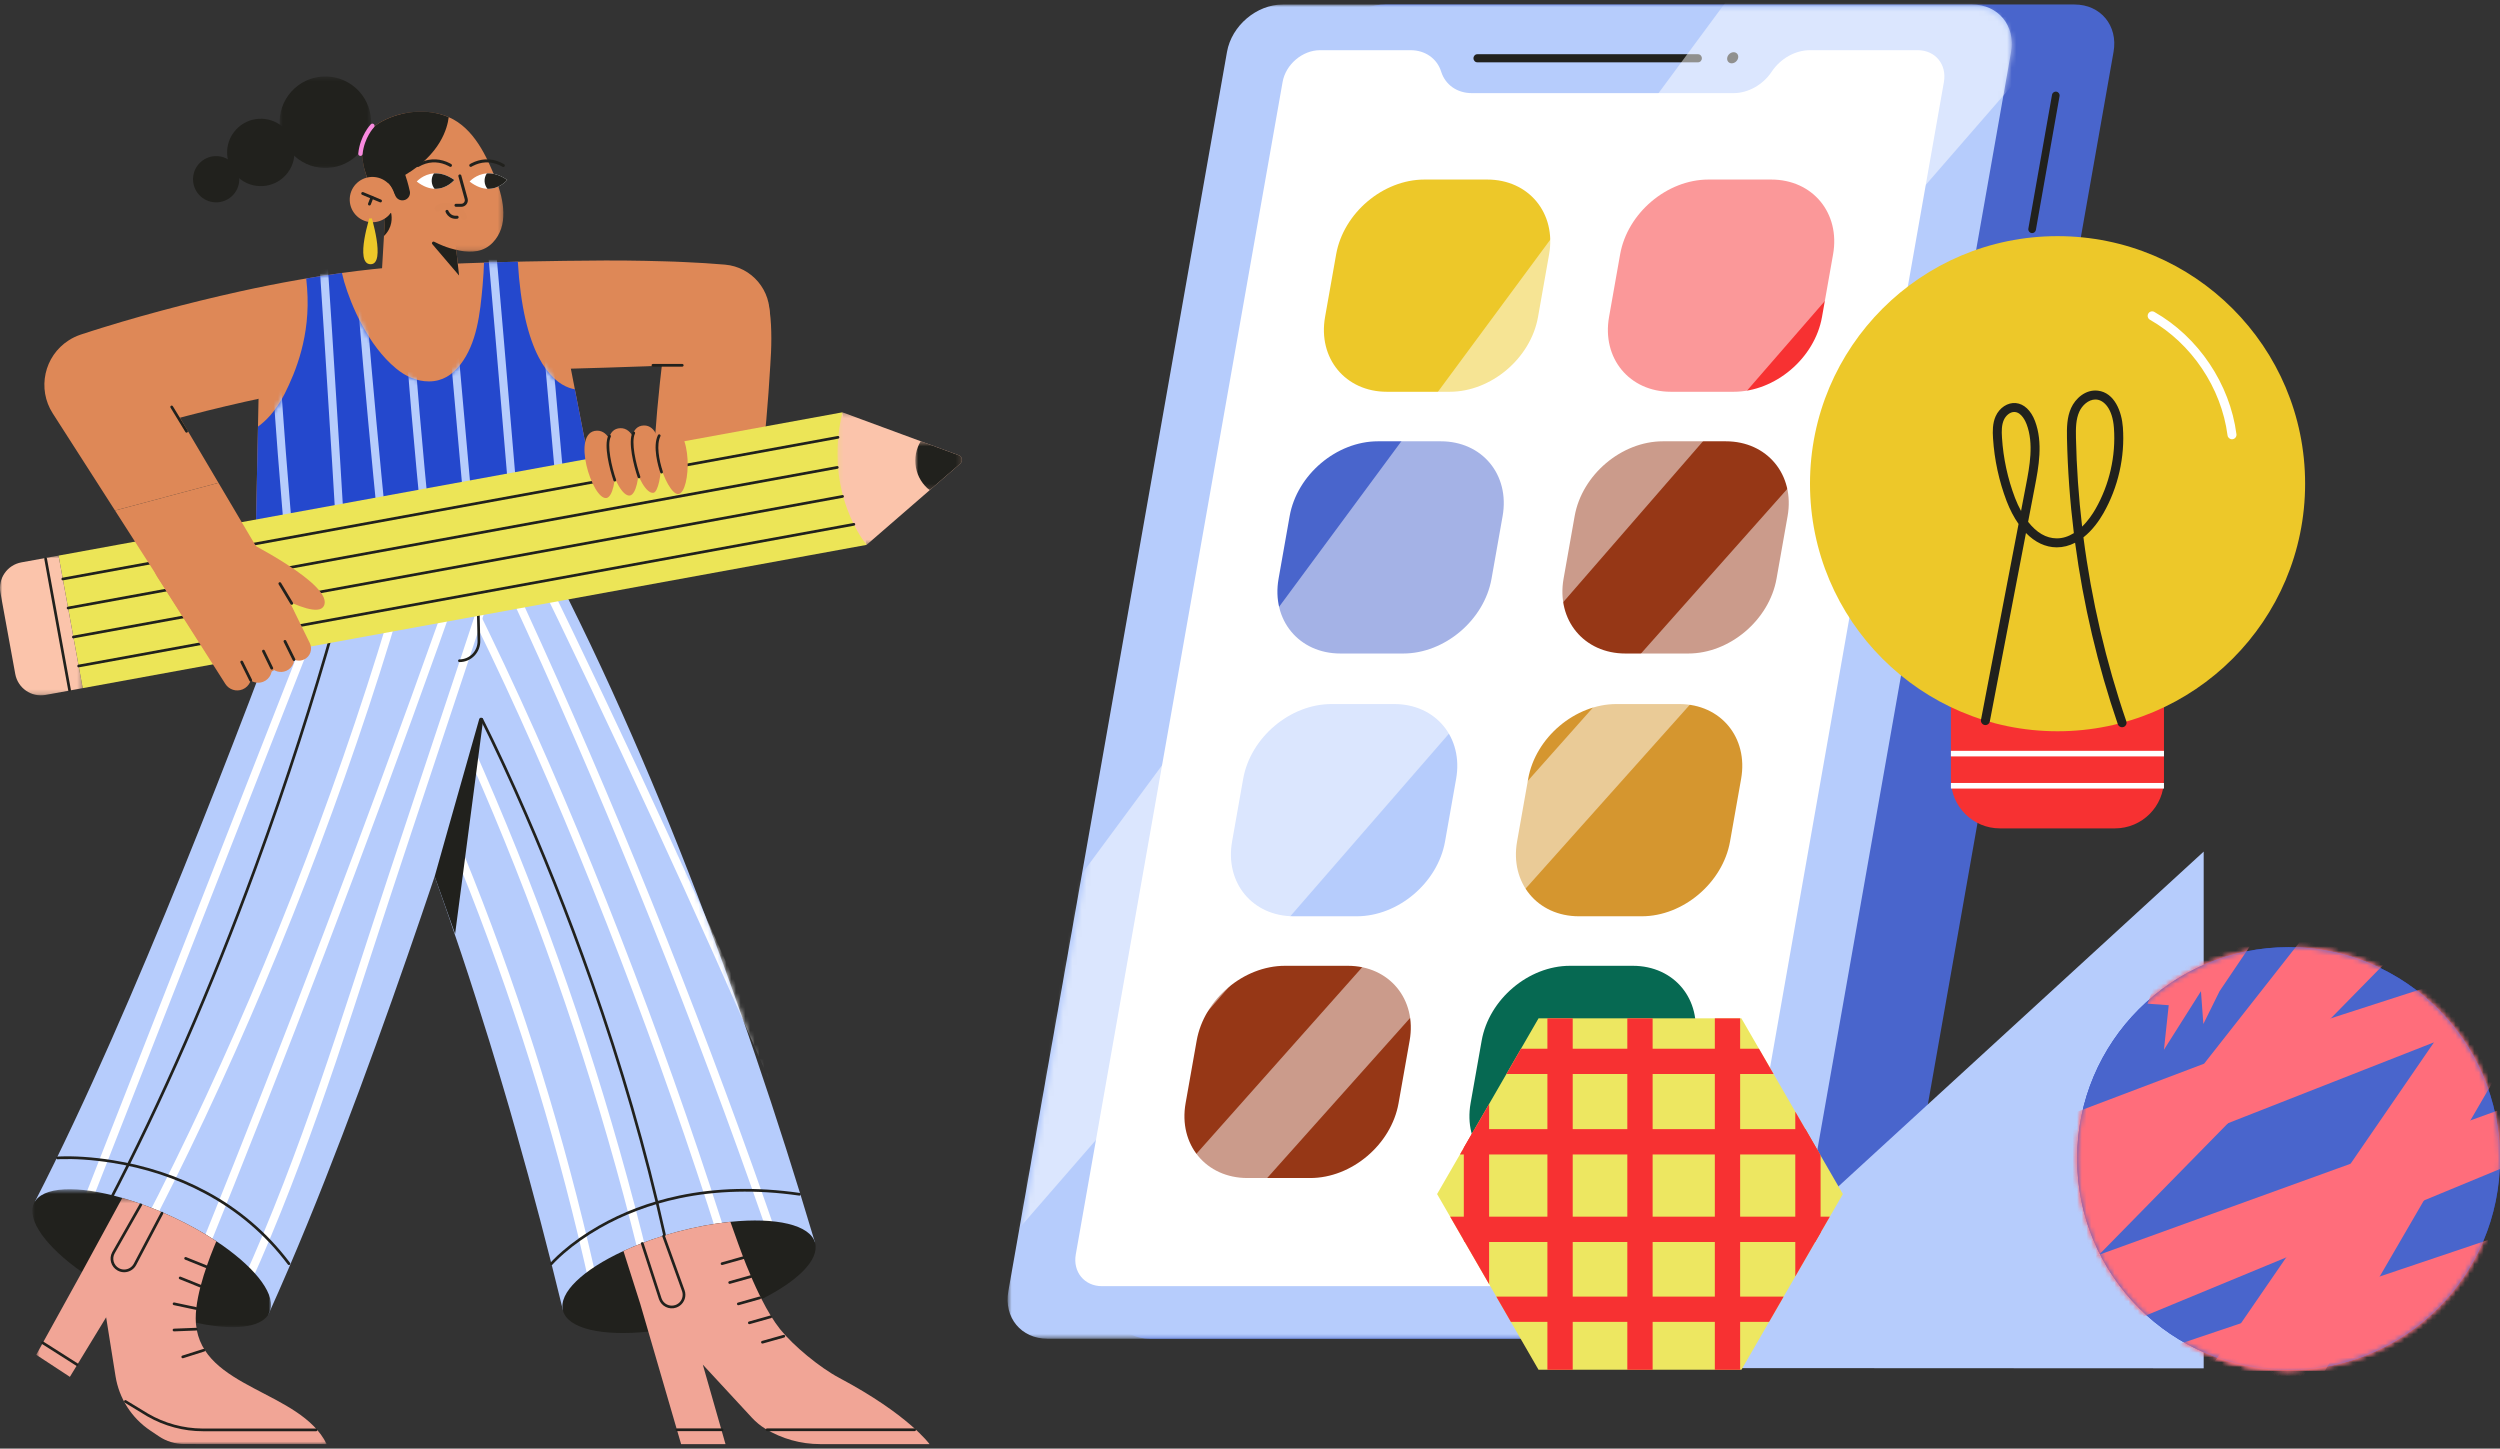 <svg width="535" height="310" viewBox="0 0 535 310" fill="none" xmlns="http://www.w3.org/2000/svg">
<rect x="0" y="0" width="535" height="310" fill="#333333" stroke="none"/>
<path fill-rule="evenodd" clip-rule="evenodd" d="M443.942 0.962H296.452C290.848 0.962 285.504 5.502 284.516 11.103L237.719 276.344C236.731 281.945 240.473 286.485 246.077 286.485H393.566C399.17 286.485 404.514 281.945 405.503 276.344L452.301 11.103C453.289 5.502 449.545 0.962 443.942 0.962Z" fill="#4965CC"/>
<mask id="mask0_565_3984" style="mask-type:alpha" maskUnits="userSpaceOnUse" x="215" y="0" width="216" height="287">
<path fill-rule="evenodd" clip-rule="evenodd" d="M215.621 0.962H430.529V286.485H215.621V0.962Z" fill="white"/>
</mask>
<g mask="url(#mask0_565_3984)">
<path fill-rule="evenodd" clip-rule="evenodd" d="M422.012 0.962H274.515C268.911 0.962 263.567 5.502 262.578 11.103L215.779 276.344C214.791 281.945 218.533 286.485 224.137 286.485H371.634C377.238 286.485 382.582 281.945 383.57 276.344L430.371 11.103C431.357 5.502 427.615 0.962 422.012 0.962Z" fill="#B6CCFC"/>
</g>
<path fill-rule="evenodd" clip-rule="evenodd" d="M363.386 13.336H316.134C315.686 13.336 315.322 12.948 315.322 12.47C315.322 11.993 315.686 11.605 316.134 11.605H363.386C363.835 11.605 364.199 11.993 364.199 12.47C364.199 12.948 363.835 13.336 363.386 13.336Z" fill="#21211D"/>
<path fill-rule="evenodd" clip-rule="evenodd" d="M371.966 12.363C371.852 13.019 371.235 13.552 370.588 13.552C369.941 13.552 369.51 13.019 369.624 12.363C369.738 11.705 370.355 11.173 371.001 11.173C371.648 11.173 372.08 11.705 371.966 12.363Z" fill="#21211D"/>
<path fill-rule="evenodd" clip-rule="evenodd" d="M434.873 49.885C434.826 49.885 434.778 49.881 434.731 49.872C434.285 49.794 433.989 49.371 434.067 48.928L439.134 20.281C439.212 19.838 439.638 19.543 440.081 19.62C440.527 19.698 440.823 20.121 440.745 20.564L435.678 49.211C435.609 49.607 435.263 49.885 434.873 49.885Z" fill="#21211D"/>
<path fill-rule="evenodd" clip-rule="evenodd" d="M428.385 87.3C428.338 87.3 428.29 87.296 428.242 87.287C427.797 87.209 427.498 86.786 427.578 86.343L432.646 57.696C432.723 57.252 433.15 56.958 433.593 57.034C434.038 57.112 434.335 57.535 434.257 57.979L429.19 86.626C429.118 87.022 428.774 87.3 428.385 87.3Z" fill="#21211D"/>
<path fill-rule="evenodd" clip-rule="evenodd" d="M379.149 15.335C377.278 18.147 374.106 19.93 370.976 19.93H314.963C311.832 19.93 309.29 18.147 308.411 15.335C307.532 12.524 304.99 10.74 301.859 10.74H282.485C278.725 10.74 275.14 13.787 274.477 17.545L230.218 268.435C229.554 272.191 232.065 275.239 235.825 275.239H363.73C367.49 275.239 371.075 272.191 371.738 268.435L415.997 17.545C416.66 13.787 414.15 10.74 410.39 10.74H387.322C384.191 10.74 381.019 12.524 379.149 15.335Z" fill="white"/>
<path fill-rule="evenodd" clip-rule="evenodd" d="M310.238 83.84H296.798C287.925 83.84 281.999 76.671 283.564 67.828L285.934 54.435C287.498 45.592 295.96 38.423 304.834 38.423H318.273C327.147 38.423 333.072 45.592 331.507 54.435L329.138 67.828C327.573 76.671 319.111 83.84 310.238 83.84Z" fill="#EDC829"/>
<path fill-rule="evenodd" clip-rule="evenodd" d="M371.01 83.84H357.57C348.696 83.84 342.771 76.671 344.336 67.828L346.706 54.435C348.27 45.592 356.732 38.423 365.606 38.423H379.045C387.919 38.423 393.844 45.592 392.279 54.435L389.91 67.828C388.345 76.671 379.883 83.84 371.01 83.84Z" fill="#F73132"/>
<path fill-rule="evenodd" clip-rule="evenodd" d="M300.289 139.853H286.85C277.976 139.853 272.051 132.685 273.616 123.842L275.986 110.448C277.55 101.605 286.012 94.437 294.885 94.437H308.325C317.199 94.437 323.124 101.605 321.559 110.448L319.189 123.842C317.625 132.685 309.163 139.853 300.289 139.853Z" fill="#4965CC"/>
<path fill-rule="evenodd" clip-rule="evenodd" d="M361.278 139.853H347.838C338.965 139.853 333.039 132.685 334.604 123.842L336.974 110.448C338.539 101.605 347 94.437 355.874 94.437H369.314C378.187 94.437 384.112 101.605 382.547 110.448L380.178 123.842C378.613 132.685 370.151 139.853 361.278 139.853Z" fill="#963716"/>
<path fill-rule="evenodd" clip-rule="evenodd" d="M290.341 196.084H276.901C268.028 196.084 262.103 188.914 263.668 180.073L266.037 166.679C267.602 157.835 276.064 150.667 284.937 150.667H298.377C307.25 150.667 313.175 157.835 311.611 166.679L309.241 180.073C307.676 188.914 299.215 196.084 290.341 196.084Z" fill="#B6CCFC"/>
<path fill-rule="evenodd" clip-rule="evenodd" d="M351.329 196.084H337.889C329.016 196.084 323.091 188.914 324.655 180.073L327.025 166.679C328.59 157.835 337.052 150.667 345.925 150.667H359.365C368.238 150.667 374.163 157.835 372.599 166.679L370.229 180.073C368.664 188.914 360.203 196.084 351.329 196.084Z" fill="#D5962F"/>
<path fill-rule="evenodd" clip-rule="evenodd" d="M280.393 252.098H266.953C258.079 252.098 252.154 244.928 253.719 236.085L256.089 222.694C257.653 213.85 266.115 206.681 274.988 206.681H288.428C297.302 206.681 303.227 213.85 301.662 222.694L299.292 236.085C297.728 244.928 289.266 252.098 280.393 252.098Z" fill="#963716"/>
<path fill-rule="evenodd" clip-rule="evenodd" d="M341.381 252.098H327.941C319.068 252.098 313.142 244.928 314.707 236.085L317.077 222.694C318.642 213.85 327.103 206.681 335.977 206.681H349.417C358.29 206.681 364.215 213.85 362.65 222.694L360.281 236.085C358.716 244.928 350.254 252.098 341.381 252.098Z" fill="#066952"/>
<mask id="mask1_565_3984" style="mask-type:alpha" maskUnits="userSpaceOnUse" x="216" y="1" width="215" height="286">
<path fill-rule="evenodd" clip-rule="evenodd" d="M275.051 1.64C269.462 1.64 264.133 6.17 263.148 11.758L216.48 276.424C215.495 282.012 219.226 286.543 224.815 286.543H371.896C377.484 286.543 382.814 282.012 383.799 276.424L430.466 11.758C431.452 6.17 427.722 1.64 422.133 1.64H275.051Z" fill="white"/>
</mask>
<g mask="url(#mask1_565_3984)">
<path opacity="0.5" fill-rule="evenodd" clip-rule="evenodd" d="M388.746 -25.863L458.402 -13.714L215.495 265.867L185.255 249.63L388.746 -25.863Z" fill="white"/>
</g>
<mask id="mask2_565_3984" style="mask-type:alpha" maskUnits="userSpaceOnUse" x="216" y="1" width="215" height="286">
<path fill-rule="evenodd" clip-rule="evenodd" d="M275.051 1.64C269.462 1.64 264.133 6.17 263.148 11.758L216.48 276.424C215.495 282.012 219.226 286.543 224.815 286.543H371.896C377.484 286.543 382.814 282.012 383.799 276.424L430.466 11.758C431.452 6.17 427.722 1.64 422.133 1.64H275.051Z" fill="white"/>
</mask>
<g mask="url(#mask2_565_3984)">
<path opacity="0.5" fill-rule="evenodd" clip-rule="evenodd" d="M452.562 25.763L458.402 42.431L252.143 273.411L232.885 272.957L452.562 25.763Z" fill="white"/>
</g>
<path fill-rule="evenodd" clip-rule="evenodd" d="M463.09 140.333H417.492V166.784C417.492 172.578 422.189 177.274 427.981 177.274H452.599C458.393 177.274 463.09 172.578 463.09 166.784V140.333Z" fill="#F73132"/>
<path fill-rule="evenodd" clip-rule="evenodd" d="M493.294 103.511C493.294 132.77 469.576 156.489 440.317 156.489C411.058 156.489 387.339 132.77 387.339 103.511C387.339 74.253 411.058 50.534 440.317 50.534C469.576 50.534 493.294 74.253 493.294 103.511Z" fill="#EDC829"/>
<path fill-rule="evenodd" clip-rule="evenodd" d="M431.043 88.162C430.078 88.162 429.205 89 428.818 89.876C428.353 90.934 428.324 92.165 428.426 93.686C428.707 98.092 429.644 102.419 431.212 106.551C431.588 107.536 432.023 108.479 432.503 109.35C432.602 108.826 432.704 108.302 432.803 107.778C433.056 106.461 433.31 105.144 433.56 103.829C434.322 99.87 435.269 94.943 433.69 90.778C433.472 90.201 432.646 88.31 431.207 88.171C431.151 88.165 431.097 88.162 431.043 88.162ZM448.416 85.494C446.917 85.494 445.568 86.764 444.966 88.109C444.235 89.738 444.212 91.612 444.255 93.718C444.389 100.019 444.832 106.393 445.572 112.69C446.846 111.46 447.808 110.019 448.444 108.908C451.422 103.705 452.819 97.551 452.38 91.578C452.08 87.389 450.228 85.694 448.734 85.513C448.628 85.5 448.522 85.494 448.416 85.494ZM454.121 155.632C453.723 155.632 453.349 155.381 453.213 154.982C448.909 142.418 445.836 129.361 444.069 116.149C442.802 116.802 441.491 117.132 440.154 117.132C440.137 117.132 440.118 117.132 440.1 117.132C437.732 117.113 435.5 116.059 433.556 114.063C431.618 124.147 429.685 134.234 427.751 144.317L425.822 154.386C425.721 154.907 425.219 155.25 424.698 155.148C424.176 155.048 423.835 154.545 423.934 154.024L425.865 143.955C427.898 133.349 429.931 122.74 431.971 112.133C430.985 110.726 430.107 109.042 429.415 107.234C427.78 102.921 426.802 98.406 426.508 93.811C426.404 92.253 426.4 90.603 427.059 89.1C427.879 87.252 429.661 86.084 431.396 86.258C433.132 86.426 434.624 87.825 435.487 90.096C437.259 94.77 436.255 99.994 435.448 104.191C435.198 105.506 434.945 106.823 434.691 108.14C434.467 109.316 434.239 110.493 434.015 111.668C435.833 114.001 437.884 115.192 440.116 115.21C440.129 115.21 440.141 115.21 440.157 115.21C441.389 115.21 442.613 114.833 443.803 114.089C442.972 107.35 442.477 100.512 442.332 93.758C442.287 91.502 442.319 89.313 443.213 87.323C444.112 85.307 446.299 83.281 448.963 83.605C452.514 84.033 454.056 88.092 454.296 91.438C454.764 97.787 453.278 104.331 450.114 109.862C449.249 111.374 447.828 113.441 445.855 114.991C447.583 128.386 450.67 141.628 455.032 154.36C455.203 154.862 454.934 155.408 454.433 155.58C454.331 155.615 454.225 155.632 454.121 155.632Z" fill="#21211D"/>
<path fill-rule="evenodd" clip-rule="evenodd" d="M477.645 94.001C477.169 94.001 476.756 93.648 476.694 93.164C475.368 82.987 469.003 73.507 460.086 68.425C459.626 68.162 459.466 67.576 459.727 67.115C459.991 66.653 460.577 66.493 461.038 66.756C470.467 72.129 477.198 82.154 478.599 92.916C478.668 93.442 478.296 93.924 477.771 93.993C477.73 93.999 477.686 94.001 477.645 94.001Z" fill="white"/>
<path fill-rule="evenodd" clip-rule="evenodd" d="M417.492 161.872H463.09V160.677H417.492V161.872Z" fill="white"/>
<path fill-rule="evenodd" clip-rule="evenodd" d="M417.492 168.752H463.09V167.556H417.492V168.752Z" fill="white"/>
<path d="M119.381 116.929H62.934V125.363H119.381V116.929Z" fill="#B6CCFC"/>
<path fill-rule="evenodd" clip-rule="evenodd" d="M174.406 265.896L120.487 280.453C117.366 267.566 114.005 254.745 110.389 242.013L109.029 237.24L107.627 232.478C106.708 229.299 105.724 226.148 104.773 222.979C102.813 216.671 100.83 210.364 98.732 204.114C96.887 198.567 94.986 193.043 93.018 187.554C91.1 193.262 89.151 198.963 87.168 204.663C84.954 211.033 82.7 217.404 80.386 223.771C78.078 230.138 75.723 236.505 73.282 242.874C70.844 249.243 68.353 255.617 65.725 262.007C63.102 268.394 60.379 274.795 57.459 281.251L7.497 257.109C10.341 251.592 13.113 245.897 15.832 240.123C18.557 234.355 21.208 228.477 23.821 222.56C26.438 216.647 29 210.669 31.529 204.666C34.061 198.666 36.546 192.622 39.007 186.559C43.929 174.433 48.713 162.207 53.406 149.936C55.751 143.799 58.067 137.648 60.355 131.488L63.106 124.025H119.503C120.249 125.478 120.984 126.93 121.711 128.381C124.899 134.774 127.942 141.18 130.872 147.609C136.724 160.475 142.166 173.438 147.272 186.503C149.845 193.03 152.289 199.592 154.709 206.167C155.886 209.46 157.101 212.745 158.248 216.048L159.982 220.998L161.679 225.962C166.19 239.2 170.427 252.515 174.406 265.896Z" fill="#B6CCFC"/>
<mask id="mask3_565_3984" style="mask-type:alpha" maskUnits="userSpaceOnUse" x="7" y="124" width="168" height="158">
<path fill-rule="evenodd" clip-rule="evenodd" d="M63.011 124.025L60.354 131.489C58.066 137.647 55.749 143.799 53.406 149.936C48.713 162.208 43.928 174.433 39.006 186.559C36.546 192.621 34.061 198.665 31.528 204.666C28.999 210.67 26.438 216.647 23.821 222.56C21.207 228.477 18.556 234.355 15.832 240.123C13.114 245.897 10.34 251.593 7.497 257.108L57.458 281.25C60.378 274.796 63.102 268.394 65.724 262.007C68.352 255.616 70.844 249.244 73.28 242.874C75.722 236.504 78.077 230.137 80.386 223.77C82.7 217.403 84.953 211.033 87.168 204.663C89.151 198.962 91.099 193.261 93.018 187.554C94.986 193.043 96.887 198.566 98.731 204.114C100.83 210.364 102.812 216.67 104.772 222.979C105.723 226.148 106.708 229.3 107.627 232.477L109.028 237.239L110.389 242.013C114.006 254.744 117.366 267.565 120.486 280.454L174.409 265.897C170.427 252.514 166.192 239.199 161.679 225.962L159.982 220.999L158.246 216.048C157.1 212.745 155.885 209.46 154.708 206.166C152.289 199.593 149.844 193.031 147.271 186.504C142.166 173.439 136.723 160.475 130.871 147.61C127.94 141.179 124.899 134.774 121.71 128.381C120.396 125.756 120.88 126.656 119.502 124.025" fill="white"/>
</mask>
<g mask="url(#mask3_565_3984)">
<path fill-rule="evenodd" clip-rule="evenodd" d="M96.465 180.578C99.274 187.376 101.952 194.227 104.495 201.128C107.038 208.03 109.447 214.98 111.721 221.975C113.994 228.97 116.131 236.009 118.132 243.087C120.132 250.165 121.995 257.281 123.719 264.431C125.443 271.581 127.028 278.765 128.473 285.976C128.654 286.882 128.833 287.788 129.011 288.695C129.226 289.795 130.907 289.33 130.693 288.231C129.282 281.013 127.733 273.821 126.044 266.663C124.355 259.504 122.527 252.379 120.561 245.292C118.595 238.204 116.492 231.155 114.253 224.149C112.013 217.143 109.638 210.181 107.129 203.267C104.62 196.353 101.976 189.489 99.2 182.678C98.851 181.822 98.5 180.968 98.147 180.114C97.968 179.679 97.569 179.369 97.074 179.505C96.663 179.618 96.284 180.14 96.465 180.578Z" fill="white"/>
</g>
<mask id="mask4_565_3984" style="mask-type:alpha" maskUnits="userSpaceOnUse" x="7" y="124" width="168" height="158">
<path fill-rule="evenodd" clip-rule="evenodd" d="M63.011 124.025L60.354 131.489C58.066 137.647 55.749 143.799 53.406 149.936C48.713 162.208 43.928 174.433 39.006 186.559C36.546 192.621 34.061 198.665 31.528 204.666C28.999 210.67 26.438 216.647 23.821 222.56C21.207 228.477 18.556 234.355 15.832 240.123C13.114 245.897 10.34 251.593 7.497 257.108L57.458 281.25C60.378 274.796 63.102 268.394 65.724 262.007C68.352 255.616 70.844 249.244 73.28 242.874C75.722 236.504 78.077 230.137 80.386 223.77C82.7 217.403 84.953 211.033 87.168 204.663C89.151 198.962 91.099 193.261 93.018 187.554C94.986 193.043 96.887 198.566 98.731 204.114C100.83 210.364 102.812 216.67 104.772 222.979C105.723 226.148 106.708 229.3 107.627 232.477L109.028 237.239L110.389 242.013C114.006 254.744 117.366 267.565 120.486 280.454L174.409 265.897C170.427 252.514 166.192 239.199 161.679 225.962L159.982 220.999L158.246 216.048C157.1 212.745 155.885 209.46 154.708 206.166C152.289 199.593 149.844 193.031 147.271 186.504C142.166 173.439 136.723 160.475 130.871 147.61C127.94 141.179 124.899 134.774 121.71 128.381C120.396 125.756 120.88 126.656 119.502 124.025" fill="white"/>
</mask>
<g mask="url(#mask4_565_3984)">
<path fill-rule="evenodd" clip-rule="evenodd" d="M100.766 162.958C104.079 170.47 107.248 178.045 110.268 185.678C113.289 193.312 116.162 201.004 118.888 208.747C121.613 216.491 124.189 224.287 126.616 232.13C129.042 239.972 131.318 247.862 133.441 255.791C135.565 263.721 137.536 271.692 139.353 279.698C139.579 280.694 139.803 281.691 140.024 282.688C140.268 283.783 141.95 283.32 141.706 282.224C139.918 274.173 137.977 266.156 135.88 258.18C133.783 250.204 131.533 242.268 129.13 234.379C126.739 226.525 124.197 218.718 121.505 210.962C118.802 203.171 115.949 195.431 112.947 187.75C109.946 180.068 106.796 172.445 103.502 164.885C103.094 163.948 102.684 163.012 102.272 162.078C102.08 161.644 101.454 161.551 101.079 161.765C100.631 162.02 100.577 162.53 100.766 162.958Z" fill="white"/>
</g>
<mask id="mask5_565_3984" style="mask-type:alpha" maskUnits="userSpaceOnUse" x="7" y="124" width="168" height="158">
<path fill-rule="evenodd" clip-rule="evenodd" d="M63.011 124.025L60.354 131.489C58.066 137.647 55.749 143.799 53.406 149.936C48.713 162.208 43.928 174.433 39.006 186.559C36.546 192.621 34.061 198.665 31.528 204.666C28.999 210.67 26.438 216.647 23.821 222.56C21.207 228.477 18.556 234.355 15.832 240.123C13.114 245.897 10.34 251.593 7.497 257.108L57.458 281.25C60.378 274.796 63.102 268.394 65.724 262.007C68.352 255.616 70.844 249.244 73.28 242.874C75.722 236.504 78.077 230.137 80.386 223.77C82.7 217.403 84.953 211.033 87.168 204.663C89.151 198.962 91.099 193.261 93.018 187.554C94.986 193.043 96.887 198.566 98.731 204.114C100.83 210.364 102.812 216.67 104.772 222.979C105.723 226.148 106.708 229.3 107.627 232.477L109.028 237.239L110.389 242.013C114.006 254.744 117.366 267.565 120.486 280.454L174.409 265.897C170.427 252.514 166.192 239.199 161.679 225.962L159.982 220.999L158.246 216.048C157.1 212.745 155.885 209.46 154.708 206.166C152.289 199.593 149.844 193.031 147.271 186.504C142.166 173.439 136.723 160.475 130.871 147.61C127.94 141.179 124.899 134.774 121.71 128.381C120.396 125.756 120.88 126.656 119.502 124.025" fill="white"/>
</mask>
<g mask="url(#mask5_565_3984)">
<path fill-rule="evenodd" clip-rule="evenodd" d="M101.544 132.937C106.023 142.056 110.291 151.278 114.397 160.571C118.701 170.313 122.825 180.133 126.797 190.014C130.834 200.056 134.714 210.161 138.445 220.321C142.126 230.345 145.661 240.422 149.04 250.551C152.267 260.229 155.352 269.955 158.26 279.733C158.611 280.912 158.959 282.092 159.304 283.273C159.619 284.348 161.303 283.891 160.987 282.809C158.132 273.056 155.099 263.356 151.92 253.704C148.578 243.557 145.077 233.463 141.429 223.422C137.718 213.206 133.856 203.046 129.838 192.947C125.88 182.999 121.77 173.111 117.487 163.298C113.39 153.911 109.134 144.592 104.668 135.374C104.132 134.267 103.592 133.161 103.05 132.057C102.555 131.049 101.05 131.932 101.544 132.937Z" fill="white"/>
</g>
<mask id="mask6_565_3984" style="mask-type:alpha" maskUnits="userSpaceOnUse" x="7" y="124" width="168" height="158">
<path fill-rule="evenodd" clip-rule="evenodd" d="M63.011 124.025L60.354 131.489C58.066 137.647 55.749 143.799 53.406 149.936C48.713 162.208 43.928 174.433 39.006 186.559C36.546 192.621 34.061 198.665 31.528 204.666C28.999 210.67 26.438 216.647 23.821 222.56C21.207 228.477 18.556 234.355 15.832 240.123C13.114 245.897 10.34 251.593 7.497 257.108L57.458 281.25C60.378 274.796 63.102 268.394 65.724 262.007C68.352 255.616 70.844 249.244 73.28 242.874C75.722 236.504 78.077 230.137 80.386 223.77C82.7 217.403 84.953 211.033 87.168 204.663C89.151 198.962 91.099 193.261 93.018 187.554C94.986 193.043 96.887 198.566 98.731 204.114C100.83 210.364 102.812 216.67 104.772 222.979C105.723 226.148 106.708 229.3 107.627 232.477L109.028 237.239L110.389 242.013C114.006 254.744 117.366 267.565 120.486 280.454L174.409 265.897C170.427 252.514 166.192 239.199 161.679 225.962L159.982 220.999L158.246 216.048C157.1 212.745 155.885 209.46 154.708 206.166C152.289 199.593 149.844 193.031 147.271 186.504C142.166 173.439 136.723 160.475 130.871 147.61C127.94 141.179 124.899 134.774 121.71 128.381C120.396 125.756 120.88 126.656 119.502 124.025" fill="white"/>
</mask>
<g mask="url(#mask6_565_3984)">
<path fill-rule="evenodd" clip-rule="evenodd" d="M105.586 119.632C110.35 129.718 114.978 139.868 119.485 150.072C124.11 160.543 128.609 171.07 132.987 181.647C137.417 192.352 141.727 203.107 145.914 213.91C150.05 224.583 154.066 235.302 157.954 246.067C161.761 256.605 165.444 267.188 168.985 277.819C169.409 279.096 169.832 280.373 170.254 281.652C170.602 282.713 172.289 282.258 171.935 281.188C168.444 270.594 164.811 260.046 161.054 249.544C157.171 238.695 153.157 227.894 149.021 217.139C144.862 206.325 140.581 195.559 136.178 184.842C131.818 174.231 127.341 163.669 122.738 153.162C118.222 142.853 113.585 132.597 108.811 122.406C108.24 121.187 107.667 119.969 107.092 118.752C106.613 117.737 105.108 118.622 105.586 119.632Z" fill="white"/>
</g>
<mask id="mask7_565_3984" style="mask-type:alpha" maskUnits="userSpaceOnUse" x="7" y="124" width="168" height="158">
<path fill-rule="evenodd" clip-rule="evenodd" d="M63.011 124.025L60.354 131.489C58.066 137.647 55.749 143.799 53.406 149.936C48.713 162.208 43.928 174.433 39.006 186.559C36.546 192.621 34.061 198.665 31.528 204.666C28.999 210.67 26.438 216.647 23.821 222.56C21.207 228.477 18.556 234.355 15.832 240.123C13.114 245.897 10.34 251.593 7.497 257.108L57.458 281.25C60.378 274.796 63.102 268.394 65.724 262.007C68.352 255.616 70.844 249.244 73.28 242.874C75.722 236.504 78.077 230.137 80.386 223.77C82.7 217.403 84.953 211.033 87.168 204.663C89.151 198.962 91.099 193.261 93.018 187.554C94.986 193.043 96.887 198.566 98.731 204.114C100.83 210.364 102.812 216.67 104.772 222.979C105.723 226.148 106.708 229.3 107.627 232.477L109.028 237.239L110.389 242.013C114.006 254.744 117.366 267.565 120.486 280.454L174.409 265.897C170.427 252.514 166.192 239.199 161.679 225.962L159.982 220.999L158.246 216.048C157.1 212.745 155.885 209.46 154.708 206.166C152.289 199.593 149.844 193.031 147.271 186.504C142.166 173.439 136.723 160.475 130.871 147.61C127.94 141.179 124.899 134.774 121.71 128.381C120.396 125.756 120.88 126.656 119.502 124.025" fill="white"/>
</mask>
<g mask="url(#mask7_565_3984)">
<path fill-rule="evenodd" clip-rule="evenodd" d="M112.57 118.504C117.201 127.961 121.778 137.444 126.301 146.952C130.823 156.461 135.292 165.995 139.706 175.555C144.12 185.114 148.48 194.699 152.785 204.308C157.09 213.918 161.339 223.551 165.535 233.209C169.739 242.886 173.887 252.586 177.979 262.311C178.483 263.507 178.985 264.704 179.486 265.901C179.67 266.339 180.062 266.642 180.559 266.51C180.97 266.402 181.351 265.872 181.169 265.438C177.088 255.702 172.953 245.988 168.761 236.299C164.564 226.59 160.308 216.906 155.998 207.247C151.708 197.631 147.363 188.039 142.963 178.473C138.543 168.863 134.069 159.279 129.539 149.72C125.01 140.161 120.425 130.629 115.787 121.123C115.218 119.956 114.647 118.79 114.077 117.624C113.583 116.616 112.078 117.499 112.57 118.504Z" fill="white"/>
</g>
<mask id="mask8_565_3984" style="mask-type:alpha" maskUnits="userSpaceOnUse" x="7" y="124" width="168" height="158">
<path fill-rule="evenodd" clip-rule="evenodd" d="M63.011 124.025L60.354 131.489C58.066 137.647 55.749 143.799 53.406 149.936C48.713 162.208 43.928 174.433 39.006 186.559C36.546 192.621 34.061 198.665 31.528 204.666C28.999 210.67 26.438 216.647 23.821 222.56C21.207 228.477 18.556 234.355 15.832 240.123C13.114 245.897 10.34 251.593 7.497 257.108L57.458 281.25C60.378 274.796 63.102 268.394 65.724 262.007C68.352 255.616 70.844 249.244 73.28 242.874C75.722 236.504 78.077 230.137 80.386 223.77C82.7 217.403 84.953 211.033 87.168 204.663C89.151 198.962 91.099 193.261 93.018 187.554C94.986 193.043 96.887 198.566 98.731 204.114C100.83 210.364 102.812 216.67 104.772 222.979C105.723 226.148 106.708 229.3 107.627 232.477L109.028 237.239L110.389 242.013C114.006 254.744 117.366 267.565 120.486 280.454L174.409 265.897C170.427 252.514 166.192 239.199 161.679 225.962L159.982 220.999L158.246 216.048C157.1 212.745 155.885 209.46 154.708 206.166C152.289 199.593 149.844 193.031 147.271 186.504C142.166 173.439 136.723 160.475 130.871 147.61C127.94 141.179 124.899 134.774 121.71 128.381C120.396 125.756 120.88 126.656 119.502 124.025" fill="white"/>
</mask>
<g mask="url(#mask8_565_3984)">
<path fill-rule="evenodd" clip-rule="evenodd" d="M106.981 115.371C104.143 124.117 101.244 132.844 98.35 141.571C94.785 152.319 91.21 163.063 87.644 173.811C84.689 182.72 81.73 191.628 78.826 200.554C74.252 214.609 69.712 228.678 64.663 242.572C59.451 256.916 53.702 271.081 46.891 284.747C46.062 286.408 45.218 288.062 44.359 289.708C43.84 290.702 45.345 291.585 45.865 290.588C52.922 277.065 58.888 263.001 64.245 248.726C69.605 234.441 74.364 219.94 79.075 205.431C82.017 196.371 85.001 187.324 87.998 178.282C91.567 167.514 95.149 156.75 98.722 145.983C101.781 136.767 104.842 127.552 107.854 118.32C108.124 117.492 108.394 116.664 108.663 115.835C109.01 114.765 107.326 114.306 106.981 115.371Z" fill="white"/>
</g>
<mask id="mask9_565_3984" style="mask-type:alpha" maskUnits="userSpaceOnUse" x="7" y="124" width="168" height="158">
<path fill-rule="evenodd" clip-rule="evenodd" d="M63.011 124.025L60.354 131.489C58.066 137.647 55.749 143.799 53.406 149.936C48.713 162.208 43.928 174.433 39.006 186.559C36.546 192.621 34.061 198.665 31.528 204.666C28.999 210.67 26.438 216.647 23.821 222.56C21.207 228.477 18.556 234.355 15.832 240.123C13.114 245.897 10.34 251.593 7.497 257.108L57.458 281.25C60.378 274.796 63.102 268.394 65.724 262.007C68.352 255.616 70.844 249.244 73.28 242.874C75.722 236.504 78.077 230.137 80.386 223.77C82.7 217.403 84.953 211.033 87.168 204.663C89.151 198.962 91.099 193.261 93.018 187.554C94.986 193.043 96.887 198.566 98.731 204.114C100.83 210.364 102.812 216.67 104.772 222.979C105.723 226.148 106.708 229.3 107.627 232.477L109.028 237.239L110.389 242.013C114.006 254.744 117.366 267.565 120.486 280.454L174.409 265.897C170.427 252.514 166.192 239.199 161.679 225.962L159.982 220.999L158.246 216.048C157.1 212.745 155.885 209.46 154.708 206.166C152.289 199.593 149.844 193.031 147.271 186.504C142.166 173.439 136.723 160.475 130.871 147.61C127.94 141.179 124.899 134.774 121.71 128.381C120.396 125.756 120.88 126.656 119.502 124.025" fill="white"/>
</mask>
<g mask="url(#mask9_565_3984)">
<path fill-rule="evenodd" clip-rule="evenodd" d="M99.322 117.366C95.586 128.084 91.781 138.778 87.917 149.45C83.893 160.566 79.805 171.659 75.661 182.731C71.481 193.896 67.243 205.039 62.947 216.16C58.693 227.172 54.383 238.161 50.012 249.126C45.784 259.732 41.498 270.316 37.145 280.871C36.611 282.164 36.077 283.457 35.541 284.75C35.112 285.786 36.799 286.237 37.224 285.213C41.568 274.727 45.844 264.213 50.062 253.675C54.455 242.7 58.786 231.699 63.06 220.677C67.37 209.562 71.622 198.424 75.816 187.264C79.969 176.214 84.065 165.143 88.099 154.05C92.001 143.319 95.845 132.567 99.62 121.791C100.082 120.471 100.544 119.151 101.004 117.83C101.374 116.768 99.689 116.311 99.322 117.366Z" fill="white"/>
</g>
<mask id="mask10_565_3984" style="mask-type:alpha" maskUnits="userSpaceOnUse" x="7" y="124" width="168" height="158">
<path fill-rule="evenodd" clip-rule="evenodd" d="M63.011 124.025L60.354 131.489C58.066 137.647 55.749 143.799 53.406 149.936C48.713 162.208 43.928 174.433 39.006 186.559C36.546 192.621 34.061 198.665 31.528 204.666C28.999 210.67 26.438 216.647 23.821 222.56C21.207 228.477 18.556 234.355 15.832 240.123C13.114 245.897 10.34 251.593 7.497 257.108L57.458 281.25C60.378 274.796 63.102 268.394 65.724 262.007C68.352 255.616 70.844 249.244 73.28 242.874C75.722 236.504 78.077 230.137 80.386 223.77C82.7 217.403 84.953 211.033 87.168 204.663C89.151 198.962 91.099 193.261 93.018 187.554C94.986 193.043 96.887 198.566 98.731 204.114C100.83 210.364 102.812 216.67 104.772 222.979C105.723 226.148 106.708 229.3 107.627 232.477L109.028 237.239L110.389 242.013C114.006 254.744 117.366 267.565 120.486 280.454L174.409 265.897C170.427 252.514 166.192 239.199 161.679 225.962L159.982 220.999L158.246 216.048C157.1 212.745 155.885 209.46 154.708 206.166C152.289 199.593 149.844 193.031 147.271 186.504C142.166 173.439 136.723 160.475 130.871 147.61C127.94 141.179 124.899 134.774 121.71 128.381C120.396 125.756 120.88 126.656 119.502 124.025" fill="white"/>
</mask>
<g mask="url(#mask10_565_3984)">
<path fill-rule="evenodd" clip-rule="evenodd" d="M87.247 117.832C84.539 127.646 81.599 137.395 78.458 147.079C75.227 157.041 71.784 166.933 68.148 176.754C64.476 186.674 60.606 196.522 56.543 206.288C52.523 215.951 48.309 225.535 43.898 235.026C39.588 244.3 35.088 253.487 30.374 262.563C29.798 263.672 29.218 264.78 28.636 265.886C28.113 266.879 29.618 267.762 30.142 266.767C34.907 257.719 39.456 248.559 43.813 239.309C48.271 229.841 52.528 220.277 56.597 210.635C60.725 200.855 64.661 190.994 68.398 181.057C72.093 171.232 75.595 161.335 78.888 151.368C82.111 141.615 85.133 131.795 87.922 121.909C88.261 120.705 88.597 119.501 88.93 118.296C89.229 117.212 87.546 116.75 87.247 117.832Z" fill="white"/>
</g>
<mask id="mask11_565_3984" style="mask-type:alpha" maskUnits="userSpaceOnUse" x="7" y="124" width="168" height="158">
<path fill-rule="evenodd" clip-rule="evenodd" d="M63.011 124.025L60.354 131.489C58.066 137.647 55.749 143.799 53.406 149.936C48.713 162.208 43.928 174.433 39.006 186.559C36.546 192.621 34.061 198.665 31.528 204.666C28.999 210.67 26.438 216.647 23.821 222.56C21.207 228.477 18.556 234.355 15.832 240.123C13.114 245.897 10.34 251.593 7.497 257.108L57.458 281.25C60.378 274.796 63.102 268.394 65.724 262.007C68.352 255.616 70.844 249.244 73.28 242.874C75.722 236.504 78.077 230.137 80.386 223.77C82.7 217.403 84.953 211.033 87.168 204.663C89.151 198.962 91.099 193.261 93.018 187.554C94.986 193.043 96.887 198.566 98.731 204.114C100.83 210.364 102.812 216.67 104.772 222.979C105.723 226.148 106.708 229.3 107.627 232.477L109.028 237.239L110.389 242.013C114.006 254.744 117.366 267.565 120.486 280.454L174.409 265.897C170.427 252.514 166.192 239.199 161.679 225.962L159.982 220.999L158.246 216.048C157.1 212.745 155.885 209.46 154.708 206.166C152.289 199.593 149.844 193.031 147.271 186.504C142.166 173.439 136.723 160.475 130.871 147.61C127.94 141.179 124.899 134.774 121.71 128.381C120.396 125.756 120.88 126.656 119.502 124.025" fill="white"/>
</mask>
<g mask="url(#mask11_565_3984)">
<path fill-rule="evenodd" clip-rule="evenodd" d="M72.385 117.832C68.612 127.453 64.84 137.073 61.067 146.693L49.408 176.427C45.504 186.383 41.6 196.339 37.696 206.295C33.801 216.226 29.907 226.157 26.013 236.088C22.225 245.748 18.437 255.408 14.649 265.067C14.184 266.251 13.72 267.435 13.256 268.619C12.846 269.664 14.532 270.117 14.938 269.082C18.711 259.462 22.483 249.841 26.256 240.221C30.142 230.31 34.029 220.399 37.915 210.487C41.819 200.531 45.724 190.575 49.628 180.619C53.522 170.688 57.416 160.757 61.31 150.826C65.099 141.166 68.887 131.507 72.674 121.847C73.139 120.663 73.603 119.48 74.067 118.296C74.477 117.25 72.791 116.797 72.385 117.832Z" fill="white"/>
</g>
<path fill-rule="evenodd" clip-rule="evenodd" d="M162.983 278.023C159.275 279.866 154.865 281.538 150.039 282.837C146.097 283.899 142.267 284.605 138.747 284.969C128.961 285.989 121.527 284.387 120.477 280.483C119.451 276.671 124.798 271.7 133.415 267.717C134.691 267.127 136.04 266.56 137.447 266.019C138.907 265.461 140.433 264.932 142.015 264.443C142.945 264.152 143.899 263.879 144.867 263.617C148.864 262.542 152.745 261.829 156.307 261.469C166.017 260.48 173.384 262.085 174.428 265.969C175.393 269.557 170.715 274.171 162.983 278.023Z" fill="#21211D"/>
<mask id="mask12_565_3984" style="mask-type:alpha" maskUnits="userSpaceOnUse" x="6" y="254" width="53" height="31">
<path fill-rule="evenodd" clip-rule="evenodd" d="M6.92 254.496H58.004V284.018H6.92V254.496Z" fill="white"/>
</mask>
<g mask="url(#mask12_565_3984)">
<path fill-rule="evenodd" clip-rule="evenodd" d="M57.66 280.904C56.29 283.881 51.075 284.681 44.138 283.486C43.99 283.46 43.841 283.434 43.69 283.405C43.111 283.3 42.518 283.181 41.917 283.047C37.745 282.125 33.076 280.555 28.319 278.366C24.953 276.816 21.845 275.09 19.106 273.29C18.917 273.168 18.731 273.043 18.548 272.918C18.202 272.685 17.864 272.453 17.533 272.22C9.925 266.868 5.634 261.074 7.264 257.527C8.968 253.826 16.643 253.611 26.168 256.358C26.255 256.381 26.342 256.407 26.432 256.433C26.819 256.547 27.209 256.663 27.598 256.785C27.936 256.89 28.273 257 28.616 257.111C29.421 257.378 30.238 257.663 31.061 257.969C31.389 258.091 31.718 258.216 32.049 258.344C32.462 258.501 32.875 258.666 33.291 258.835C33.584 258.954 33.878 259.076 34.174 259.198C34.706 259.422 35.239 259.655 35.773 259.893C36.061 260.018 36.349 260.149 36.637 260.283C36.864 260.387 37.093 260.492 37.317 260.6C40.463 262.082 43.367 263.708 45.946 265.391C46.065 265.469 46.184 265.548 46.301 265.626C46.304 265.626 46.304 265.629 46.306 265.629C46.708 265.897 47.103 266.161 47.487 266.432C55.04 271.706 59.285 277.366 57.66 280.904Z" fill="#21211D"/>
</g>
<path fill-rule="evenodd" clip-rule="evenodd" d="M160.896 303.376L150.399 292.027L155.255 309.038H145.757L138.904 285.512L138.747 284.969L137.006 279L133.416 267.717C136.794 266.155 140.672 264.745 144.867 263.617C148.865 262.542 152.746 261.829 156.307 261.469C157.279 264.187 158.616 268.051 159.779 270.903C160.636 273.017 161.558 275.13 162.529 277.116C162.678 277.421 162.829 277.724 162.983 278.023C164.233 280.491 165.561 282.724 166.954 284.463C169.78 287.989 175.405 292.646 179.625 294.885C194.411 302.736 198.92 309.038 198.92 309.038H175.52C171.378 309.038 167.33 307.901 163.811 305.77C162.73 305.116 161.754 304.304 160.896 303.376Z" fill="#F1A596"/>
<mask id="mask13_565_3984" style="mask-type:alpha" maskUnits="userSpaceOnUse" x="7" y="256" width="63" height="54">
<path fill-rule="evenodd" clip-rule="evenodd" d="M7.752 256.358H69.911V309.038H7.752V256.358Z" fill="white"/>
</mask>
<g mask="url(#mask13_565_3984)">
<path fill-rule="evenodd" clip-rule="evenodd" d="M69.911 309.038L39.398 309.022C37.482 309.021 35.61 308.45 34.02 307.382L32.148 306.125C28.168 303.453 25.475 299.243 24.723 294.507L22.714 281.901L14.954 294.647L7.752 289.925L17.152 272.918L17.533 272.22L26.167 256.358C26.255 256.381 26.342 256.407 26.432 256.433C26.819 256.547 27.208 256.663 27.598 256.785C27.935 256.89 28.275 257 28.615 257.111C29.421 257.378 30.238 257.663 31.06 257.969C31.389 258.091 31.717 258.216 32.049 258.344C32.462 258.501 32.874 258.666 33.29 258.835C33.584 258.954 33.877 259.076 34.174 259.198C34.706 259.422 35.238 259.655 35.773 259.893C36.061 260.018 36.349 260.149 36.637 260.283C36.863 260.387 37.093 260.492 37.317 260.599C40.462 262.082 43.367 263.708 45.946 265.391C46.065 265.469 46.184 265.548 46.3 265.626C46.303 265.626 46.303 265.629 46.306 265.629C46.283 265.682 46.254 265.748 46.213 265.833C45.024 268.661 41.852 276.502 41.884 282.169C41.887 282.468 41.896 282.762 41.916 283.047C41.925 283.169 41.934 283.288 41.945 283.405C43.222 297.173 64.272 297.543 69.911 309.038Z" fill="#F1A596"/>
</g>
<path fill-rule="evenodd" clip-rule="evenodd" d="M93.019 187.565C93.019 187.565 97.472 171.727 102.545 153.904C102.692 153.388 103.46 153.546 103.391 154.078L97.394 199.855L93.019 187.565Z" fill="#21211D"/>
<path d="M73.869 123.952C73.909 123.797 74.068 123.703 74.224 123.743C74.379 123.784 74.473 123.942 74.432 124.098L74.146 125.197C73.537 127.523 72.813 130.193 71.988 133.134L71.827 133.706C67.367 149.562 61.703 167.33 54.823 186.06C45.571 211.248 35.079 235.513 23.334 257.91C23.259 258.052 23.084 258.107 22.942 258.033C22.799 257.958 22.744 257.782 22.819 257.64C34.551 235.267 45.033 211.025 54.277 185.859L54.71 184.678C61.317 166.594 66.786 149.43 71.126 134.05L71.586 132.411C72.475 129.228 73.242 126.377 73.869 123.952Z" fill="#21211D"/>
<path d="M102.965 153.696C103.107 153.622 103.283 153.678 103.357 153.82L103.653 154.401L103.886 154.864C104.317 155.722 104.816 156.734 105.379 157.894L105.867 158.903C107.305 161.894 108.88 165.281 110.562 169.033L110.706 169.356C116.216 181.675 121.726 195.339 126.868 209.976C133.173 227.921 138.481 246.089 142.469 264.153C142.504 264.309 142.405 264.464 142.248 264.499C142.091 264.534 141.936 264.435 141.901 264.278C137.919 246.239 132.617 228.093 126.32 210.168C121.183 195.548 115.679 181.899 110.175 169.593L109.744 168.632C108.03 164.821 106.429 161.398 104.977 158.397L104.51 157.436C104.228 156.86 103.965 156.325 103.72 155.832L103.223 154.839L102.84 154.088C102.766 153.946 102.822 153.77 102.965 153.696Z" fill="#21211D"/>
<path d="M145.345 255.854C153.193 254.211 161.782 253.939 171.119 255.285C171.279 255.308 171.389 255.455 171.365 255.614C171.342 255.773 171.195 255.883 171.037 255.861C161.765 254.525 153.245 254.794 145.464 256.424C139.056 257.766 133.369 259.981 128.395 262.825C125.407 264.534 122.86 266.363 120.748 268.192C120.057 268.791 119.459 269.35 118.956 269.855L118.725 270.091C118.598 270.222 118.486 270.341 118.389 270.446L118.26 270.589C118.251 270.6 118.243 270.609 118.237 270.616C118.133 270.738 117.949 270.752 117.827 270.647C117.705 270.543 117.691 270.359 117.796 270.237L117.838 270.189C117.872 270.15 117.913 270.105 117.96 270.054L118.066 269.94C118.176 269.821 118.302 269.69 118.442 269.548C118.976 269.005 119.618 268.402 120.367 267.752C122.506 265.9 125.084 264.048 128.106 262.32C133.132 259.447 138.876 257.209 145.345 255.854Z" fill="#21211D"/>
<path d="M12.732 247.485L12.803 247.482C15.736 247.372 19.654 247.562 24.203 248.295C31.064 249.399 37.843 251.532 44.182 254.937C51.088 258.646 57.132 263.696 62.067 270.252C62.163 270.38 62.138 270.562 62.009 270.659C61.881 270.755 61.699 270.73 61.602 270.601C56.719 264.115 50.741 259.12 43.907 255.449C37.628 252.077 30.911 249.964 24.11 248.869C19.68 248.156 15.855 247.962 12.976 248.058L12.825 248.063C12.73 248.067 12.644 248.071 12.566 248.074L12.333 248.088C12.173 248.099 12.034 247.978 12.022 247.818C12.011 247.658 12.132 247.519 12.292 247.507L12.424 247.499C12.513 247.495 12.616 247.49 12.732 247.485Z" fill="#21211D"/>
<path d="M102.183 123.734C102.334 123.731 102.461 123.843 102.478 123.99L102.48 124.019L102.774 136.985C102.915 139.539 100.88 141.689 98.321 141.689C98.16 141.689 98.03 141.559 98.03 141.398C98.03 141.237 98.16 141.107 98.321 141.107C100.522 141.107 102.278 139.277 102.196 137.079L102.193 137.008L101.899 124.032C101.895 123.871 102.023 123.738 102.183 123.734Z" fill="#21211D"/>
<path d="M82.747 123.891C82.821 123.749 82.996 123.693 83.139 123.767C83.282 123.841 83.337 124.016 83.263 124.159C81.7 127.175 79.265 129.616 76.308 131.536C75.252 132.221 74.194 132.796 73.177 133.267C72.852 133.417 72.547 133.549 72.265 133.664L72.146 133.712C72.005 133.768 71.885 133.814 71.784 133.851L71.649 133.9C71.626 133.908 71.607 133.914 71.592 133.918C71.436 133.957 71.278 133.862 71.239 133.707C71.203 133.561 71.284 133.413 71.422 133.363L71.447 133.355L71.583 133.306C71.68 133.27 71.795 133.226 71.93 133.172C72.235 133.05 72.571 132.906 72.932 132.739C73.925 132.28 74.959 131.718 75.991 131.048C78.871 129.179 81.235 126.808 82.747 123.891Z" fill="#21211D"/>
<path d="M154.52 305.681C154.681 305.681 154.811 305.811 154.811 305.971C154.811 306.122 154.696 306.247 154.548 306.261L154.52 306.262H144.864C144.703 306.262 144.573 306.132 144.573 305.971C144.573 305.82 144.688 305.696 144.836 305.682L144.864 305.681H154.52Z" fill="#21211D"/>
<path d="M195.73 305.681C195.89 305.681 196.02 305.811 196.02 305.971C196.02 306.122 195.906 306.247 195.759 306.261L195.73 306.262H164.151C163.991 306.262 163.861 306.132 163.861 305.971C163.861 305.82 163.975 305.696 164.123 305.682L164.151 305.681H195.73Z" fill="#21211D"/>
<path d="M159.006 268.862C159.16 268.818 159.321 268.909 159.365 269.063C159.405 269.208 159.329 269.358 159.192 269.412L159.163 269.422L154.599 270.706C154.444 270.75 154.284 270.66 154.24 270.505C154.199 270.36 154.276 270.21 154.413 270.156L154.441 270.147L159.006 268.862Z" fill="#21211D"/>
<path d="M160.638 272.895C160.794 272.851 160.954 272.941 160.997 273.096C161.039 273.241 160.961 273.391 160.824 273.445L160.796 273.455L156.232 274.739C156.077 274.783 155.916 274.693 155.873 274.538C155.832 274.393 155.909 274.243 156.046 274.189L156.074 274.179L160.638 272.895Z" fill="#21211D"/>
<path d="M162.49 277.469C162.643 277.425 162.803 277.516 162.847 277.67C162.888 277.815 162.812 277.965 162.674 278.019L162.645 278.029L158.081 279.313C157.927 279.357 157.766 279.267 157.723 279.112C157.682 278.967 157.759 278.817 157.896 278.763L157.924 278.754L162.49 277.469Z" fill="#21211D"/>
<path d="M164.845 281.52C165.001 281.476 165.161 281.567 165.204 281.721C165.245 281.866 165.169 282.016 165.031 282.07L165.003 282.08L160.44 283.364C160.284 283.408 160.124 283.318 160.081 283.163C160.039 283.018 160.115 282.868 160.254 282.814L160.282 282.805L164.845 281.52Z" fill="#21211D"/>
<path d="M167.652 285.671C167.806 285.628 167.966 285.718 168.011 285.873C168.05 286.017 167.974 286.168 167.838 286.222L167.81 286.231L163.245 287.516C163.089 287.559 162.929 287.469 162.885 287.315C162.844 287.17 162.922 287.019 163.059 286.966L163.087 286.956L167.652 285.671Z" fill="#21211D"/>
<path d="M39.455 269.184C39.511 269.045 39.663 268.973 39.805 269.013L39.833 269.023L44.232 270.794C44.381 270.854 44.453 271.024 44.393 271.173C44.337 271.312 44.184 271.384 44.043 271.344L44.015 271.334L39.616 269.563C39.467 269.503 39.395 269.333 39.455 269.184Z" fill="#21211D"/>
<path d="M38.284 273.375C38.34 273.235 38.492 273.163 38.634 273.204L38.662 273.214L43.061 274.985C43.21 275.045 43.282 275.214 43.222 275.363C43.166 275.503 43.014 275.575 42.872 275.534L42.844 275.524L38.445 273.753C38.296 273.693 38.224 273.524 38.284 273.375Z" fill="#21211D"/>
<path d="M36.966 278.954C36.998 278.806 37.135 278.709 37.282 278.725L37.311 278.73L42.006 279.728C42.163 279.761 42.263 279.916 42.23 280.073C42.199 280.22 42.061 280.317 41.914 280.301L41.885 280.297L37.19 279.299C37.033 279.265 36.933 279.111 36.966 278.954Z" fill="#21211D"/>
<path d="M41.968 284.15C42.128 284.144 42.264 284.269 42.27 284.43C42.276 284.581 42.165 284.709 42.018 284.729L41.99 284.731L37.252 284.916C37.091 284.922 36.956 284.797 36.95 284.637C36.944 284.486 37.054 284.357 37.201 284.337L37.229 284.335L41.968 284.15Z" fill="#21211D"/>
<path d="M43.543 288.667C43.696 288.619 43.859 288.703 43.908 288.856C43.954 289 43.882 289.152 43.747 289.211L43.719 289.221L39.198 290.654C39.045 290.702 38.882 290.617 38.833 290.464C38.788 290.321 38.859 290.168 38.995 290.11L39.022 290.099L43.543 288.667Z" fill="#21211D"/>
<path d="M8.86 287.181C8.941 287.054 9.104 287.011 9.235 287.077L9.261 287.092L16.637 291.782C16.772 291.868 16.812 292.048 16.726 292.183C16.646 292.31 16.483 292.353 16.351 292.287L16.325 292.273L8.949 287.583C8.814 287.497 8.774 287.317 8.86 287.181Z" fill="#21211D"/>
<path d="M26.591 299.76C26.669 299.632 26.831 299.585 26.965 299.649L26.991 299.663L31.705 302.528C35.215 304.575 39.199 305.669 43.26 305.704L43.457 305.704H67.645C67.806 305.704 67.936 305.834 67.936 305.995C67.936 306.146 67.82 306.27 67.673 306.285L67.645 306.286H43.457C39.29 306.286 35.198 305.197 31.579 303.127L31.407 303.028L26.689 300.16C26.551 300.076 26.508 299.897 26.591 299.76Z" fill="#21211D"/>
<path d="M29.866 257.688C29.946 257.548 30.123 257.5 30.263 257.579C30.393 257.654 30.445 257.814 30.385 257.949L30.371 257.976L24.548 268.203C23.91 269.325 24.308 270.754 25.437 271.384C25.789 271.579 26.178 271.679 26.569 271.679C27.403 271.679 28.177 271.236 28.595 270.501L28.629 270.439L34.406 259.481C34.48 259.339 34.656 259.285 34.798 259.36C34.932 259.43 34.988 259.589 34.932 259.725L34.92 259.753L29.143 270.71C28.632 271.675 27.639 272.261 26.569 272.261C26.079 272.261 25.593 272.136 25.154 271.892C23.764 271.116 23.259 269.371 24.009 267.978L24.043 267.916L29.866 257.688Z" fill="#21211D"/>
<path d="M141.916 264.257C142.057 264.206 142.213 264.271 142.277 264.404L142.288 264.432L146.497 276.091C146.614 276.41 146.672 276.746 146.672 277.084C146.672 278.321 145.882 279.438 144.688 279.837C143.176 280.343 141.544 279.54 141.021 278.045L140.999 277.979L137.171 266.196C137.121 266.043 137.205 265.879 137.357 265.83C137.5 265.783 137.654 265.854 137.713 265.988L137.724 266.016L141.552 277.8C141.95 279.029 143.276 279.696 144.504 279.285C145.459 278.966 146.09 278.073 146.09 277.084C146.09 276.843 146.054 276.605 145.98 276.375L145.951 276.29L141.741 264.629C141.687 264.478 141.765 264.311 141.916 264.257Z" fill="#21211D"/>
<path fill-rule="evenodd" clip-rule="evenodd" d="M164.718 66.578C164.864 67.563 164.938 68.543 164.991 69.52C165.043 70.497 165.064 71.471 165.065 72.444C165.067 73.417 165.038 74.387 165.002 75.356C164.957 76.325 164.897 77.292 164.837 78.259C164.602 82.129 164.339 85.995 163.991 89.854C163.646 93.714 163.215 97.566 162.764 101.416C162.652 102.378 162.541 103.341 162.412 104.302C162.28 105.263 162.134 106.222 161.965 107.18C161.795 108.137 161.606 109.092 161.388 110.046C161.169 110.999 160.931 111.95 160.624 112.895C158.805 118.509 152.779 121.585 147.165 119.766C143.135 118.46 140.414 114.974 139.872 111.041C139.738 110.057 139.671 109.078 139.625 108.101C139.58 107.125 139.563 106.151 139.565 105.178C139.569 104.206 139.595 103.236 139.635 102.267C139.679 101.298 139.74 100.331 139.801 99.364C140.04 95.495 140.298 91.628 140.643 87.769C140.984 83.909 141.411 80.056 141.866 76.207C141.978 75.245 142.09 74.282 142.218 73.321C142.354 72.36 142.498 71.401 142.672 70.444C142.846 69.487 143.039 68.531 143.263 67.579C143.488 66.626 143.735 65.676 144.053 64.732C145.934 59.148 151.986 56.146 157.57 58.027C161.495 59.349 164.144 62.745 164.718 66.578Z" fill="#DE8857"/>
<path fill-rule="evenodd" clip-rule="evenodd" d="M130.593 122.254H54.567L55.207 91.303L55.532 75.447C56.21 69.832 59.536 65.14 64.147 62.529C66.83 61.009 69.95 60.195 73.238 60.314L73.662 60.325L103.974 61.145L105.163 61.177C107.373 61.256 109.492 61.756 111.431 62.602C116.24 64.704 119.953 68.949 121.264 74.272L123.02 83.308L130.593 122.254Z" fill="#DE8857"/>
<path fill-rule="evenodd" clip-rule="evenodd" d="M164.664 67.946C164.216 73.1 160.103 77.051 155.116 77.461L155.012 77.467C153.651 77.58 152.238 77.679 150.846 77.766C149.447 77.851 148.046 77.941 146.648 78.008L144.546 78.121L142.443 78.211C141.042 78.281 139.641 78.342 138.24 78.389C132.637 78.618 127.032 78.737 121.435 78.915C119.921 78.959 118.406 79.008 116.891 79.06C115.609 79.107 114.324 79.153 113.042 79.2C110.248 79.299 107.454 79.397 104.663 79.514L98.506 79.781L96.299 79.877L92.127 80.075L91.083 80.124C90.729 80.139 90.423 80.162 90.092 80.182L88.141 80.302C87.01 80.386 85.879 80.479 84.742 80.587C80.62 80.967 76.46 81.496 72.287 82.156C68.52 82.738 64.743 83.427 60.964 84.177C59.405 84.488 57.844 84.808 56.286 85.134C50.951 86.267 45.616 87.532 40.31 88.919C39.711 89.076 39.112 89.233 38.513 89.393L46.75 103.321L24.616 109.252L11.289 88.468C7.914 83.206 9.446 76.202 14.708 72.83C15.473 72.338 16.278 71.949 17.101 71.664L17.482 71.536L19.668 70.827L21.776 70.164C23.177 69.728 24.573 69.309 25.971 68.893C28.765 68.065 31.568 67.285 34.376 66.527C39.996 65.012 45.651 63.625 51.355 62.363C55.504 61.445 59.681 60.61 63.897 59.875C64.441 59.779 64.984 59.686 65.531 59.596C66.575 59.415 67.621 59.244 68.671 59.081C70.15 58.846 71.639 58.625 73.131 58.418C73.145 58.415 73.157 58.415 73.171 58.413C77.55 57.808 81.983 57.325 86.478 56.988L88.754 56.846L89.88 56.779L90.952 56.726L95.243 56.514C96.674 56.447 98.101 56.392 99.532 56.34C100.962 56.284 102.39 56.238 103.817 56.197C103.971 56.191 104.122 56.188 104.276 56.183C106.457 56.113 108.635 56.052 110.812 56.002C111.335 55.985 111.856 55.973 112.379 55.962C115.231 55.907 118.083 55.854 120.932 55.822C126.634 55.747 132.329 55.694 138.024 55.819C139.449 55.837 140.874 55.88 142.298 55.927L144.435 55.994L146.569 56.087C147.997 56.148 149.421 56.229 150.849 56.313C152.279 56.401 153.692 56.505 155.154 56.633C160.905 57.13 165.161 62.198 164.664 67.946Z" fill="#DE8857"/>
<path fill-rule="evenodd" clip-rule="evenodd" d="M130.593 122.254H54.567L55.207 91.303C56.675 90.242 59.018 88.09 60.963 84.177C63.216 79.656 66.505 71.908 65.717 61.657C65.667 60.986 65.604 60.299 65.531 59.596C66.575 59.416 67.621 59.244 68.671 59.081C70.15 58.846 71.639 58.625 73.13 58.418C73.145 58.415 73.156 58.415 73.171 58.413C73.334 59.078 73.529 59.869 73.662 60.325C75.165 65.428 78.776 73.911 84.742 78.842C86.809 80.552 89.162 81.622 91.807 81.622C94.627 81.622 96.813 80.226 98.505 78.037C102.052 73.455 102.738 67.134 103.276 61.145C103.451 59.212 103.535 57.497 103.578 56.183C105.759 56.113 108.634 56.052 110.812 56.002C110.955 58.407 111.167 60.602 111.431 62.602C112.556 71.045 114.679 76.074 116.891 79.06C119.179 82.159 121.56 83.063 123.02 83.308L130.593 122.254Z" fill="#2448CD"/>
<mask id="mask14_565_3984" style="mask-type:alpha" maskUnits="userSpaceOnUse" x="54" y="56" width="77" height="67">
<path fill-rule="evenodd" clip-rule="evenodd" d="M103.578 56.183C103.535 57.497 103.451 59.212 103.276 61.146C102.739 67.135 102.052 73.455 98.505 78.037C96.813 80.226 94.627 81.622 91.807 81.622C89.162 81.622 86.81 80.552 84.742 78.842C78.777 73.911 75.166 65.428 73.662 60.326C73.529 59.869 73.334 59.078 73.171 58.413C73.157 58.415 73.145 58.415 73.13 58.418C71.639 58.625 70.15 58.846 68.671 59.081C67.621 59.244 66.575 59.416 65.531 59.596C65.604 60.299 65.667 60.986 65.717 61.657C66.505 71.908 63.217 79.656 60.963 84.177C59.018 88.09 56.675 90.242 55.207 91.303L54.567 122.254H130.593L123.02 83.308C121.56 83.063 119.179 82.159 116.891 79.06C114.679 76.075 112.556 71.045 111.431 62.602C111.167 60.602 110.955 58.407 110.812 56.002C108.634 56.052 105.759 56.113 103.578 56.183Z" fill="white"/>
</mask>
<g mask="url(#mask14_565_3984)">
<path fill-rule="evenodd" clip-rule="evenodd" d="M62.02 127.116C61.97 126.592 56.983 74.367 56.662 46.124L58.406 46.104C58.726 74.274 63.707 126.426 63.757 126.95L62.02 127.116Z" fill="#B6CCFC"/>
</g>
<mask id="mask15_565_3984" style="mask-type:alpha" maskUnits="userSpaceOnUse" x="54" y="56" width="77" height="67">
<path fill-rule="evenodd" clip-rule="evenodd" d="M103.578 56.183C103.535 57.497 103.451 59.212 103.276 61.146C102.739 67.135 102.052 73.455 98.505 78.037C96.813 80.226 94.627 81.622 91.807 81.622C89.162 81.622 86.81 80.552 84.742 78.842C78.777 73.911 75.166 65.428 73.662 60.326C73.529 59.869 73.334 59.078 73.171 58.413C73.157 58.415 73.145 58.415 73.13 58.418C71.639 58.625 70.15 58.846 68.671 59.081C67.621 59.244 66.575 59.416 65.531 59.596C65.604 60.299 65.667 60.986 65.717 61.657C66.505 71.908 63.217 79.656 60.963 84.177C59.018 88.09 56.675 90.242 55.207 91.303L54.567 122.254H130.593L123.02 83.308C121.56 83.063 119.179 82.159 116.891 79.06C114.679 76.075 112.556 71.045 111.431 62.602C111.167 60.602 110.955 58.407 110.812 56.002C108.634 56.052 105.759 56.113 103.578 56.183Z" fill="white"/>
</mask>
<g mask="url(#mask15_565_3984)">
<path fill-rule="evenodd" clip-rule="evenodd" d="M73.061 132.141C73.027 131.562 69.656 73.969 67.571 44.965L69.311 44.84C71.396 73.855 74.769 131.46 74.802 132.039L73.061 132.141Z" fill="#B6CCFC"/>
</g>
<mask id="mask16_565_3984" style="mask-type:alpha" maskUnits="userSpaceOnUse" x="54" y="56" width="77" height="67">
<path fill-rule="evenodd" clip-rule="evenodd" d="M103.578 56.183C103.535 57.497 103.451 59.212 103.276 61.146C102.739 67.135 102.052 73.455 98.505 78.037C96.813 80.226 94.627 81.622 91.807 81.622C89.162 81.622 86.81 80.552 84.742 78.842C78.777 73.911 75.166 65.428 73.662 60.326C73.529 59.869 73.334 59.078 73.171 58.413C73.157 58.415 73.145 58.415 73.13 58.418C71.639 58.625 70.15 58.846 68.671 59.081C67.621 59.244 66.575 59.416 65.531 59.596C65.604 60.299 65.667 60.986 65.717 61.657C66.505 71.908 63.217 79.656 60.963 84.177C59.018 88.09 56.675 90.242 55.207 91.303L54.567 122.254H130.593L123.02 83.308C121.56 83.063 119.179 82.159 116.891 79.06C114.679 76.075 112.556 71.045 111.431 62.602C111.167 60.602 110.955 58.407 110.812 56.002C108.634 56.052 105.759 56.113 103.578 56.183Z" fill="white"/>
</mask>
<g mask="url(#mask16_565_3984)">
<path fill-rule="evenodd" clip-rule="evenodd" d="M82.374 126.898C82.33 126.473 77.926 84.009 75.84 54.986L77.58 54.861C79.664 83.857 84.065 126.293 84.109 126.718L82.374 126.898Z" fill="#B6CCFC"/>
</g>
<mask id="mask17_565_3984" style="mask-type:alpha" maskUnits="userSpaceOnUse" x="54" y="56" width="77" height="67">
<path fill-rule="evenodd" clip-rule="evenodd" d="M103.578 56.183C103.535 57.497 103.451 59.212 103.276 61.146C102.739 67.135 102.052 73.455 98.505 78.037C96.813 80.226 94.627 81.622 91.807 81.622C89.162 81.622 86.81 80.552 84.742 78.842C78.777 73.911 75.166 65.428 73.662 60.326C73.529 59.869 73.334 59.078 73.171 58.413C73.157 58.415 73.145 58.415 73.13 58.418C71.639 58.625 70.15 58.846 68.671 59.081C67.621 59.244 66.575 59.416 65.531 59.596C65.604 60.299 65.667 60.986 65.717 61.657C66.505 71.908 63.217 79.656 60.963 84.177C59.018 88.09 56.675 90.242 55.207 91.303L54.567 122.254H130.593L123.02 83.308C121.56 83.063 119.179 82.159 116.891 79.06C114.679 76.075 112.556 71.045 111.431 62.602C111.167 60.602 110.955 58.407 110.812 56.002C108.634 56.052 105.759 56.113 103.578 56.183Z" fill="white"/>
</mask>
<g mask="url(#mask17_565_3984)">
<path fill-rule="evenodd" clip-rule="evenodd" d="M92.018 129.23C91.963 128.732 86.54 79.073 85.737 53.213L87.48 53.159C88.281 78.951 93.697 128.542 93.752 129.04L92.018 129.23Z" fill="#B6CCFC"/>
</g>
<mask id="mask18_565_3984" style="mask-type:alpha" maskUnits="userSpaceOnUse" x="54" y="56" width="77" height="67">
<path fill-rule="evenodd" clip-rule="evenodd" d="M103.578 56.183C103.535 57.497 103.451 59.212 103.276 61.146C102.739 67.135 102.052 73.455 98.505 78.037C96.813 80.226 94.627 81.622 91.807 81.622C89.162 81.622 86.81 80.552 84.742 78.842C78.777 73.911 75.166 65.428 73.662 60.326C73.529 59.869 73.334 59.078 73.171 58.413C73.157 58.415 73.145 58.415 73.13 58.418C71.639 58.625 70.15 58.846 68.671 59.081C67.621 59.244 66.575 59.416 65.531 59.596C65.604 60.299 65.667 60.986 65.717 61.657C66.505 71.908 63.217 79.656 60.963 84.177C59.018 88.09 56.675 90.242 55.207 91.303L54.567 122.254H130.593L123.02 83.308C121.56 83.063 119.179 82.159 116.891 79.06C114.679 76.075 112.556 71.045 111.431 62.602C111.167 60.602 110.955 58.407 110.812 56.002C108.634 56.052 105.759 56.113 103.578 56.183Z" fill="white"/>
</mask>
<g mask="url(#mask18_565_3984)">
<path fill-rule="evenodd" clip-rule="evenodd" d="M101.16 129.565C101.122 129.122 97.255 84.85 93.951 48.175L95.688 48.019C98.993 84.696 102.859 128.97 102.898 129.413L101.16 129.565Z" fill="#B6CCFC"/>
</g>
<mask id="mask19_565_3984" style="mask-type:alpha" maskUnits="userSpaceOnUse" x="54" y="56" width="77" height="67">
<path fill-rule="evenodd" clip-rule="evenodd" d="M103.578 56.183C103.535 57.497 103.451 59.212 103.276 61.146C102.739 67.135 102.052 73.455 98.505 78.037C96.813 80.226 94.627 81.622 91.807 81.622C89.162 81.622 86.81 80.552 84.742 78.842C78.777 73.911 75.166 65.428 73.662 60.326C73.529 59.869 73.334 59.078 73.171 58.413C73.157 58.415 73.145 58.415 73.13 58.418C71.639 58.625 70.15 58.846 68.671 59.081C67.621 59.244 66.575 59.416 65.531 59.596C65.604 60.299 65.667 60.986 65.717 61.657C66.505 71.908 63.217 79.656 60.963 84.177C59.018 88.09 56.675 90.242 55.207 91.303L54.567 122.254H130.593L123.02 83.308C121.56 83.063 119.179 82.159 116.891 79.06C114.679 76.075 112.556 71.045 111.431 62.602C111.167 60.602 110.955 58.407 110.812 56.002C108.634 56.052 105.759 56.113 103.578 56.183Z" fill="white"/>
</mask>
<g mask="url(#mask19_565_3984)">
<path fill-rule="evenodd" clip-rule="evenodd" d="M110.899 130.559C110.858 130.062 106.839 80.442 103.534 43.77L105.271 43.613C108.577 80.294 112.597 129.921 112.637 130.418L110.899 130.559Z" fill="#B6CCFC"/>
</g>
<mask id="mask20_565_3984" style="mask-type:alpha" maskUnits="userSpaceOnUse" x="54" y="56" width="77" height="67">
<path fill-rule="evenodd" clip-rule="evenodd" d="M103.578 56.183C103.535 57.497 103.451 59.212 103.276 61.146C102.739 67.135 102.052 73.455 98.505 78.037C96.813 80.226 94.627 81.622 91.807 81.622C89.162 81.622 86.81 80.552 84.742 78.842C78.777 73.911 75.166 65.428 73.662 60.326C73.529 59.869 73.334 59.078 73.171 58.413C73.157 58.415 73.145 58.415 73.13 58.418C71.639 58.625 70.15 58.846 68.671 59.081C67.621 59.244 66.575 59.416 65.531 59.596C65.604 60.299 65.667 60.986 65.717 61.657C66.505 71.908 63.217 79.656 60.963 84.177C59.018 88.09 56.675 90.242 55.207 91.303L54.567 122.254H130.593L123.02 83.308C121.56 83.063 119.179 82.159 116.891 79.06C114.679 76.075 112.556 71.045 111.431 62.602C111.167 60.602 110.955 58.407 110.812 56.002C108.634 56.052 105.759 56.113 103.578 56.183Z" fill="white"/>
</mask>
<g mask="url(#mask20_565_3984)">
<path fill-rule="evenodd" clip-rule="evenodd" d="M121.239 129.652C121.2 129.209 117.334 84.937 114.029 48.262L115.767 48.106C119.071 84.783 122.938 129.057 122.977 129.5L121.239 129.652Z" fill="#B6CCFC"/>
</g>
<path fill-rule="evenodd" clip-rule="evenodd" d="M146.002 78.463H139.727C139.567 78.463 139.437 78.333 139.437 78.172C139.437 78.012 139.567 77.882 139.727 77.882H146.002C146.162 77.882 146.292 78.012 146.292 78.172C146.292 78.333 146.162 78.463 146.002 78.463Z" fill="#21211D"/>
<path fill-rule="evenodd" clip-rule="evenodd" d="M39.925 92.594C39.827 92.594 39.731 92.545 39.677 92.455L36.493 87.238C36.41 87.101 36.453 86.922 36.59 86.838C36.727 86.755 36.906 86.798 36.99 86.935L40.173 92.152C40.257 92.289 40.213 92.468 40.076 92.552C40.029 92.581 39.977 92.594 39.925 92.594Z" fill="#21211D"/>
<path fill-rule="evenodd" clip-rule="evenodd" d="M185.445 116.602L17.699 147.263L12.528 118.898L180.274 88.237L185.445 116.602Z" fill="#ECE557"/>
<mask id="mask21_565_3984" style="mask-type:alpha" maskUnits="userSpaceOnUse" x="179" y="88" width="27" height="29">
<path fill-rule="evenodd" clip-rule="evenodd" d="M179.214 88.238H205.887V116.602H179.214V88.238Z" fill="white"/>
</mask>
<g mask="url(#mask21_565_3984)">
<path fill-rule="evenodd" clip-rule="evenodd" d="M185.447 116.602C185.447 116.602 176.133 105.607 180.276 88.238L197.041 94.425L205.21 97.438C205.95 97.711 206.125 98.676 205.53 99.193L198.951 104.896L185.447 116.602Z" fill="#FBC4AB"/>
</g>
<mask id="mask22_565_3984" style="mask-type:alpha" maskUnits="userSpaceOnUse" x="0" y="118" width="18" height="31">
<path fill-rule="evenodd" clip-rule="evenodd" d="M0 118.898H17.699V148.804H0V118.898Z" fill="white"/>
</mask>
<g mask="url(#mask22_565_3984)">
<path fill-rule="evenodd" clip-rule="evenodd" d="M3.264 144.231L0.091 126.828C-0.461 123.801 1.546 120.9 4.573 120.348L12.528 118.898L17.699 147.263L9.744 148.713C6.717 149.265 3.816 147.258 3.264 144.231Z" fill="#FBC4AB"/>
</g>
<path fill-rule="evenodd" clip-rule="evenodd" d="M13.441 124.2C13.303 124.2 13.181 124.101 13.155 123.961C13.126 123.803 13.231 123.652 13.389 123.623L179.281 93.3C179.439 93.271 179.591 93.376 179.619 93.534C179.647 93.692 179.543 93.843 179.385 93.872L13.493 124.195C13.476 124.198 13.458 124.2 13.441 124.2Z" fill="#21211D"/>
<path fill-rule="evenodd" clip-rule="evenodd" d="M16.835 142.817C16.697 142.817 16.575 142.719 16.549 142.579C16.52 142.421 16.625 142.269 16.783 142.24L182.674 111.918C182.832 111.889 182.984 111.994 183.014 112.151C183.042 112.309 182.938 112.461 182.78 112.49L16.887 142.812C16.87 142.816 16.852 142.817 16.835 142.817Z" fill="#21211D"/>
<path fill-rule="evenodd" clip-rule="evenodd" d="M14.572 130.405C14.434 130.405 14.312 130.307 14.286 130.167C14.257 130.009 14.362 129.858 14.52 129.829L179.125 99.74C179.281 99.711 179.435 99.816 179.463 99.974C179.491 100.132 179.387 100.284 179.229 100.313L14.624 130.401C14.607 130.404 14.589 130.405 14.572 130.405Z" fill="#21211D"/>
<path fill-rule="evenodd" clip-rule="evenodd" d="M15.703 136.611C15.565 136.611 15.443 136.513 15.417 136.373C15.389 136.215 15.493 136.063 15.651 136.034L180.257 105.946C180.412 105.917 180.566 106.022 180.594 106.18C180.622 106.338 180.518 106.49 180.36 106.518L15.756 136.606C15.738 136.61 15.72 136.611 15.703 136.611Z" fill="#21211D"/>
<mask id="mask23_565_3984" style="mask-type:alpha" maskUnits="userSpaceOnUse" x="195" y="94" width="11" height="11">
<path fill-rule="evenodd" clip-rule="evenodd" d="M195.869 94.425H205.887V104.896H195.869V94.425Z" fill="white"/>
</mask>
<g mask="url(#mask23_565_3984)">
<path fill-rule="evenodd" clip-rule="evenodd" d="M198.951 104.896C197.454 103.733 196.367 102.037 195.999 100.023C195.633 98.013 196.051 96.042 197.041 94.425L205.21 97.438C205.95 97.711 206.125 98.676 205.53 99.193L198.951 104.896Z" fill="#21211D"/>
</g>
<path fill-rule="evenodd" clip-rule="evenodd" d="M14.887 147.978C14.749 147.978 14.627 147.879 14.601 147.739L9.477 119.631C9.449 119.473 9.553 119.322 9.711 119.293C9.87 119.264 10.021 119.369 10.049 119.527L15.174 147.635C15.202 147.793 15.098 147.944 14.94 147.973C14.922 147.976 14.905 147.978 14.887 147.978Z" fill="#21211D"/>
<path fill-rule="evenodd" clip-rule="evenodd" d="M132.766 91.63C137.964 91.513 137.373 105.658 134.796 106.041C131.783 106.487 127.087 91.758 132.766 91.63Z" fill="#DE8857"/>
<path fill-rule="evenodd" clip-rule="evenodd" d="M127.747 92.166C132.945 92.049 132.354 106.194 129.777 106.576C126.764 107.023 122.068 92.294 127.747 92.166Z" fill="#DE8857"/>
<path fill-rule="evenodd" clip-rule="evenodd" d="M137.795 91.053C142.992 90.936 141.767 105.216 139.824 105.464C136.777 105.852 132.116 91.181 137.795 91.053Z" fill="#DE8857"/>
<path fill-rule="evenodd" clip-rule="evenodd" d="M136.746 102.362C136.625 102.362 136.512 102.286 136.471 102.166C135.637 99.737 134.332 94.596 135.366 92.526C135.437 92.382 135.612 92.324 135.755 92.396C135.899 92.467 135.957 92.642 135.886 92.786C135.007 94.545 136.083 99.246 137.021 101.977C137.073 102.129 136.992 102.294 136.84 102.346C136.809 102.357 136.777 102.362 136.746 102.362Z" fill="#21211D"/>
<path fill-rule="evenodd" clip-rule="evenodd" d="M131.566 103.047C131.445 103.047 131.332 102.971 131.291 102.851C130.457 100.422 129.152 95.281 130.185 93.211C130.257 93.067 130.432 93.009 130.575 93.08C130.719 93.152 130.777 93.327 130.706 93.47C129.827 95.231 130.903 99.931 131.841 102.662C131.893 102.814 131.812 102.979 131.66 103.031C131.629 103.042 131.597 103.047 131.566 103.047Z" fill="#21211D"/>
<path fill-rule="evenodd" clip-rule="evenodd" d="M143.17 91.313C148.368 91.195 147.875 105.317 145.2 105.723C142.572 106.122 137.491 91.441 143.17 91.313Z" fill="#DE8857"/>
<path fill-rule="evenodd" clip-rule="evenodd" d="M141.577 101.331C141.455 101.331 141.342 101.254 141.301 101.132C140.877 99.867 139.59 95.55 140.809 93.106C140.881 92.963 141.056 92.904 141.199 92.976C141.343 93.048 141.401 93.222 141.33 93.366C140.44 95.149 141.016 98.451 141.852 100.947C141.903 101.1 141.821 101.264 141.669 101.315C141.638 101.326 141.607 101.331 141.577 101.331Z" fill="#21211D"/>
<path fill-rule="evenodd" clip-rule="evenodd" d="M44.455 140.195C47.459 144.864 53.651 146.376 58.471 143.527C62.821 140.954 64.606 135.7 62.96 131.112C62.745 130.499 62.463 129.897 62.12 129.316L52.163 112.48L46.748 103.322L24.615 109.251L44.455 140.195Z" fill="#DE8857"/>
<path fill-rule="evenodd" clip-rule="evenodd" d="M43.233 118.475L53.556 143.593C54.19 145.133 53.454 146.895 51.914 147.528C50.541 148.092 48.993 147.568 48.224 146.357L33.648 123.445C32.041 120.919 32.786 117.569 35.312 115.963C37.837 114.356 41.187 115.101 42.793 117.626C42.962 117.892 43.116 118.195 43.233 118.475Z" fill="#DE8857"/>
<path fill-rule="evenodd" clip-rule="evenodd" d="M50.791 122.721L58.002 142.146C58.566 143.668 57.791 145.359 56.27 145.923C54.961 146.409 53.525 145.901 52.79 144.781L41.423 127.457C39.823 125.018 40.503 121.743 42.941 120.143C45.381 118.543 48.655 119.223 50.255 121.662C50.473 121.993 50.657 122.366 50.791 122.721Z" fill="#DE8857"/>
<path fill-rule="evenodd" clip-rule="evenodd" d="M54.514 120.962L62.737 139.803C63.368 141.247 62.708 142.93 61.263 143.56C60.016 144.104 58.591 143.685 57.82 142.631L45.674 126.045C44 123.759 44.496 120.549 46.782 118.875C49.068 117.202 52.278 117.698 53.951 119.983C54.173 120.287 54.367 120.632 54.514 120.962Z" fill="#DE8857"/>
<path fill-rule="evenodd" clip-rule="evenodd" d="M57.893 120.476L66.303 137.633C66.935 138.923 66.402 140.482 65.112 141.114C63.995 141.662 62.675 141.334 61.932 140.398L50.035 125.446C48.427 123.425 48.762 120.483 50.783 118.875C52.804 117.268 55.746 117.602 57.353 119.623C57.562 119.886 57.749 120.187 57.893 120.476Z" fill="#DE8857"/>
<path fill-rule="evenodd" clip-rule="evenodd" d="M51.664 115.244C51.664 115.244 71.888 125.269 69.263 129.743C67.159 133.329 51.373 122.811 51.373 122.811L51.664 115.244Z" fill="#DE8857"/>
<path fill-rule="evenodd" clip-rule="evenodd" d="M53.656 145.872C53.546 145.872 53.44 145.811 53.387 145.705L51.459 141.808C51.385 141.659 51.446 141.48 51.594 141.406C51.743 141.333 51.923 141.393 51.996 141.542L53.925 145.439C53.999 145.587 53.938 145.767 53.789 145.841C53.747 145.862 53.701 145.872 53.656 145.872Z" fill="#21211D"/>
<path fill-rule="evenodd" clip-rule="evenodd" d="M58.159 143.296C58.048 143.296 57.941 143.234 57.889 143.127L56.111 139.471C56.038 139.322 56.1 139.143 56.249 139.07C56.398 138.998 56.578 139.06 56.65 139.209L58.428 142.865C58.501 143.013 58.439 143.193 58.29 143.265C58.247 143.286 58.203 143.296 58.159 143.296Z" fill="#21211D"/>
<path fill-rule="evenodd" clip-rule="evenodd" d="M62.907 141.448C62.797 141.448 62.691 141.387 62.638 141.281L60.709 137.384C60.636 137.236 60.697 137.056 60.845 136.983C60.994 136.909 61.174 136.97 61.247 137.118L63.176 141.015C63.249 141.164 63.189 141.344 63.04 141.417C62.998 141.438 62.952 141.448 62.907 141.448Z" fill="#21211D"/>
<path fill-rule="evenodd" clip-rule="evenodd" d="M62.431 129.427C62.329 129.427 62.23 129.375 62.174 129.282L59.631 125.046C59.546 124.903 59.592 124.719 59.734 124.634C59.876 124.549 60.06 124.595 60.145 124.737L62.688 128.973C62.773 129.115 62.727 129.299 62.585 129.384C62.537 129.413 62.483 129.427 62.431 129.427Z" fill="#21211D"/>
<mask id="mask24_565_3984" style="mask-type:alpha" maskUnits="userSpaceOnUse" x="77" y="23" width="31" height="31">
<path fill-rule="evenodd" clip-rule="evenodd" d="M77.502 23.888H107.727V53.864H77.502V23.888Z" fill="white"/>
</mask>
<g mask="url(#mask24_565_3984)">
<path fill-rule="evenodd" clip-rule="evenodd" d="M105.445 51.919C103.592 53.849 101.059 54.168 98.383 53.631C91.553 52.262 83.753 45.329 83.753 45.329C82.206 44.115 80.559 42.453 79.52 40.619L79.468 40.523C79.193 40.033 78.965 39.528 78.794 39.019C78.713 38.776 78.644 38.53 78.591 38.283C78.257 36.761 78.02 36.889 77.618 34.347C77.06 30.823 78.532 27.704 81.688 26.001C85.939 23.706 91.447 23.116 95.988 25.053C96.001 25.059 96.013 25.062 96.026 25.069C101.384 27.38 104.203 33.483 106.19 38.614C107.815 42.809 108.906 48.31 105.445 51.919Z" fill="#DE8857"/>
</g>
<path fill-rule="evenodd" clip-rule="evenodd" d="M95.807 37.972L98.618 61.889C99.174 66.612 95.795 70.892 91.071 71.447C86.348 72.002 82.069 68.624 81.514 63.9C81.456 63.406 81.445 62.869 81.47 62.388L82.885 38.349C83.096 34.771 86.167 32.042 89.744 32.253C92.934 32.441 95.448 34.905 95.807 37.972Z" fill="#DE8857"/>
<path fill-rule="evenodd" clip-rule="evenodd" d="M97.638 53.457C97.638 53.457 95.616 53.119 92.936 51.742C92.609 51.574 92.285 51.972 92.521 52.255L98.241 58.962L97.638 53.457Z" fill="#21211D"/>
<path fill-rule="evenodd" clip-rule="evenodd" d="M82.354 46.682C82.354 46.682 82.999 46.297 83.463 45.617C83.534 45.513 83.694 45.543 83.718 45.666C83.884 46.507 84.071 48.665 82.17 50.497L82.354 46.682Z" fill="#21211D"/>
<mask id="mask25_565_3984" style="mask-type:alpha" maskUnits="userSpaceOnUse" x="59" y="16" width="21" height="20">
<path fill-rule="evenodd" clip-rule="evenodd" d="M59.833 16.363H79.419V35.95H59.833V16.363Z" fill="white"/>
</mask>
<g mask="url(#mask25_565_3984)">
<path fill-rule="evenodd" clip-rule="evenodd" d="M77.53 31.939C74.336 36.303 68.209 37.254 63.844 34.06C59.479 30.867 58.529 24.74 61.722 20.375C64.915 16.01 71.043 15.06 75.408 18.253C79.773 21.446 80.723 27.573 77.53 31.939Z" fill="#21211D"/>
</g>
<path fill-rule="evenodd" clip-rule="evenodd" d="M61.632 36.879C59.28 40.093 54.769 40.792 51.554 38.441C48.34 36.09 47.641 31.578 49.992 28.364C52.343 25.15 56.855 24.45 60.069 26.801C63.283 29.152 63.983 33.664 61.632 36.879Z" fill="#21211D"/>
<path fill-rule="evenodd" clip-rule="evenodd" d="M50.252 41.278C48.638 43.484 45.541 43.965 43.335 42.351C41.129 40.737 40.649 37.64 42.263 35.434C43.877 33.227 46.974 32.747 49.18 34.361C51.386 35.975 51.866 39.072 50.252 41.278Z" fill="#21211D"/>
<path fill-rule="evenodd" clip-rule="evenodd" d="M86.729 37.42C94.249 32.964 95.741 27.445 96.026 25.069C96.019 25.066 96.013 25.063 96.007 25.061C96.001 25.059 95.994 25.056 95.988 25.053C91.447 23.116 85.939 23.706 81.688 26.001C78.532 27.704 77.06 30.823 77.618 34.347C77.865 35.911 78.05 36.464 78.234 37.013C78.349 37.356 78.463 37.698 78.591 38.283C78.644 38.53 78.713 38.776 78.794 39.019C78.965 39.528 79.193 40.033 79.467 40.523L79.52 40.619C80.813 40.194 82.004 39.74 83.103 39.262C83.421 39.597 83.691 39.995 83.855 40.459L84.655 41.979C85.029 42.729 85.914 43.072 86.698 42.77C87.344 42.521 87.74 41.904 87.74 41.252C87.74 41.069 87.709 40.884 87.646 40.704C87.646 40.704 87.389 39.399 86.729 37.42Z" fill="#21211D"/>
<path fill-rule="evenodd" clip-rule="evenodd" d="M84.53 42.992C84.374 45.665 82.082 47.706 79.409 47.552C76.735 47.397 74.694 45.104 74.849 42.431C75.004 39.758 77.297 37.716 79.97 37.871C82.643 38.026 84.685 40.319 84.53 42.992Z" fill="#DE8857"/>
<path fill-rule="evenodd" clip-rule="evenodd" d="M81.425 43.314C81.385 43.314 81.344 43.306 81.304 43.29L77.498 41.695C77.339 41.628 77.264 41.446 77.331 41.286C77.397 41.128 77.58 41.053 77.739 41.119L81.546 42.714C81.704 42.781 81.779 42.964 81.713 43.122C81.663 43.242 81.547 43.314 81.425 43.314Z" fill="#21211D"/>
<path fill-rule="evenodd" clip-rule="evenodd" d="M79.058 43.983C79.022 43.983 78.984 43.976 78.947 43.962C78.786 43.901 78.706 43.72 78.767 43.559L79.314 42.129C79.375 41.968 79.555 41.887 79.717 41.948C79.877 42.01 79.958 42.19 79.897 42.351L79.35 43.782C79.302 43.906 79.184 43.983 79.058 43.983Z" fill="#21211D"/>
<path fill-rule="evenodd" clip-rule="evenodd" d="M79.315 45.808C79.315 45.808 75.754 56.543 79.315 56.543C82.683 56.543 79.315 45.808 79.315 45.808Z" fill="#EDC829"/>
<path fill-rule="evenodd" clip-rule="evenodd" d="M80.4 45.67C80.4 46.269 79.914 46.755 79.316 46.755C78.716 46.755 78.231 46.269 78.231 45.67C78.231 45.071 78.716 44.586 79.316 44.586C79.914 44.586 80.4 45.071 80.4 45.67Z" fill="#DE8857"/>
<path fill-rule="evenodd" clip-rule="evenodd" d="M77.133 33.37C77.118 33.37 77.102 33.369 77.087 33.367C76.829 33.342 76.642 33.112 76.667 32.855C77.048 29.047 79.257 26.696 79.351 26.598C79.529 26.411 79.826 26.405 80.012 26.583C80.199 26.761 80.206 27.057 80.028 27.244C80.001 27.273 77.945 29.478 77.598 32.949C77.574 33.19 77.371 33.37 77.133 33.37Z" fill="#F98ADF"/>
<path fill-rule="evenodd" clip-rule="evenodd" d="M108.542 38.508C108.542 38.508 106.933 40.496 104.318 40.403C103.209 40.362 101.919 39.952 100.5 38.85C100.5 38.85 101.882 37.264 104.183 37.111C105.402 37.026 106.876 37.339 108.542 38.508Z" fill="white"/>
<path fill-rule="evenodd" clip-rule="evenodd" d="M108.542 38.508C108.542 38.508 106.933 40.496 104.318 40.403C103.95 39.959 103.727 39.404 103.701 38.786C103.674 38.167 103.854 37.584 104.183 37.111C105.402 37.026 106.876 37.339 108.542 38.508Z" fill="#21211D"/>
<path d="M98.321 37.334C98.484 37.29 98.652 37.377 98.711 37.532L98.721 37.562L100.07 42.476C100.312 43.36 99.662 44.231 98.755 44.26L98.706 44.261L97.582 44.257C97.403 44.257 97.258 44.111 97.258 43.931C97.259 43.762 97.389 43.623 97.555 43.608L97.584 43.607L98.707 43.611C99.197 43.612 99.556 43.159 99.453 42.688L99.443 42.648L98.094 37.734C98.046 37.561 98.148 37.382 98.321 37.334Z" fill="#21211D"/>
<path d="M101.592 34.611C103.522 33.855 105.69 33.859 107.878 35.131C108.033 35.221 108.085 35.42 107.995 35.575C107.905 35.73 107.706 35.783 107.551 35.693C105.553 34.531 103.588 34.527 101.829 35.216C101.575 35.316 101.349 35.422 101.154 35.528L101.052 35.585C100.993 35.619 100.951 35.645 100.927 35.661C100.778 35.762 100.576 35.723 100.476 35.574C100.375 35.425 100.414 35.224 100.563 35.123L100.604 35.096C100.659 35.061 100.74 35.014 100.843 34.957C101.061 34.839 101.311 34.721 101.592 34.611Z" fill="#21211D"/>
<path fill-rule="evenodd" clip-rule="evenodd" d="M97.225 38.508C97.225 38.508 95.617 40.496 93.001 40.403C91.892 40.362 90.602 39.952 89.183 38.85C89.183 38.85 90.565 37.264 92.866 37.111C94.086 37.026 95.56 37.339 97.225 38.508Z" fill="white"/>
<path fill-rule="evenodd" clip-rule="evenodd" d="M97.225 38.508C97.225 38.508 95.617 40.496 93.001 40.403C92.633 39.959 92.41 39.404 92.384 38.786C92.358 38.167 92.537 37.584 92.866 37.111C94.085 37.026 95.56 37.339 97.225 38.508Z" fill="#21211D"/>
<path d="M89.265 35.131C91.452 33.859 93.621 33.855 95.55 34.611C95.831 34.721 96.081 34.839 96.299 34.957L96.382 35.003C96.472 35.054 96.538 35.095 96.579 35.123C96.728 35.224 96.767 35.425 96.666 35.574C96.566 35.723 96.364 35.762 96.215 35.661L96.166 35.63C96.124 35.604 96.064 35.57 95.988 35.528C95.794 35.422 95.568 35.316 95.313 35.216C93.555 34.527 91.589 34.531 89.591 35.693C89.436 35.783 89.237 35.73 89.147 35.575C89.057 35.42 89.11 35.221 89.265 35.131Z" fill="#21211D"/>
<path d="M95.545 44.926C95.704 44.87 95.878 44.946 95.948 45.096L95.97 45.153C95.983 45.182 96.003 45.225 96.031 45.277C96.099 45.404 96.186 45.531 96.294 45.648C96.648 46.037 97.128 46.238 97.784 46.16C97.962 46.139 98.124 46.266 98.145 46.444C98.166 46.623 98.039 46.785 97.861 46.806C96.986 46.91 96.303 46.623 95.813 46.086C95.563 45.812 95.415 45.537 95.346 45.341C95.287 45.172 95.375 44.986 95.545 44.926Z" fill="#21211D"/>
<path opacity="0.01" d="M93.265 44.093C94.324 43.328 95.585 43.197 96.976 43.684C98.409 44.185 99.389 44.623 99.888 46.233C99.994 46.575 99.802 46.939 99.46 47.045C99.118 47.151 98.754 46.959 98.648 46.617C98.267 45.385 97.576 45.269 96.547 44.909C95.54 44.556 94.723 44.641 94.025 45.145C93.734 45.355 93.329 45.289 93.119 44.999C92.909 44.709 92.975 44.303 93.265 44.093Z" fill="#21211D"/>
<path fill-rule="evenodd" clip-rule="evenodd" d="M351.006 292.764L471.589 182.242V292.821L351.006 292.764Z" fill="#B6CCFC"/>
<path fill-rule="evenodd" clip-rule="evenodd" d="M535 247.938C535 272.927 514.742 293.185 489.752 293.185C464.762 293.185 444.504 272.927 444.504 247.938C444.504 222.948 464.762 202.69 489.752 202.69C514.742 202.69 535 222.948 535 247.938Z" fill="#2448CD"/>
<mask id="mask26_565_3984" style="mask-type:alpha" maskUnits="userSpaceOnUse" x="444" y="202" width="91" height="92">
<path fill-rule="evenodd" clip-rule="evenodd" d="M444.504 247.938C444.504 272.928 464.762 293.186 489.752 293.186C514.742 293.186 535 272.928 535 247.938C535 222.948 514.742 202.69 489.752 202.69C464.762 202.69 444.504 222.948 444.504 247.938Z" fill="white"/>
</mask>
<g mask="url(#mask26_565_3984)">
<path fill-rule="evenodd" clip-rule="evenodd" d="M469.392 188.291L459.568 214.792L464.107 215.117L463.084 224.646L471.005 212.116L471.519 219.136L471.631 218.91L474.983 212.125L489.906 190.007L469.392 188.291Z" fill="#FF6D7B"/>
</g>
<mask id="mask27_565_3984" style="mask-type:alpha" maskUnits="userSpaceOnUse" x="444" y="202" width="91" height="92">
<path fill-rule="evenodd" clip-rule="evenodd" d="M444.504 247.938C444.504 272.928 464.762 293.186 489.752 293.186C514.742 293.186 535 272.928 535 247.938C535 222.948 514.742 202.69 489.752 202.69C464.762 202.69 444.504 222.948 444.504 247.938Z" fill="white"/>
</mask>
<g mask="url(#mask27_565_3984)">
<path fill-rule="evenodd" clip-rule="evenodd" d="M496.392 196.179L471.68 227.627L438.851 240.059L444.425 273.37L517.753 198.6L496.392 196.179Z" fill="#FF6D7B"/>
</g>
<mask id="mask28_565_3984" style="mask-type:alpha" maskUnits="userSpaceOnUse" x="444" y="202" width="91" height="92">
<path fill-rule="evenodd" clip-rule="evenodd" d="M444.504 247.938C444.504 272.928 464.762 293.186 489.752 293.186C514.742 293.186 535 272.928 535 247.938C535 222.948 514.742 202.69 489.752 202.69C464.762 202.69 444.504 222.948 444.504 247.938Z" fill="white"/>
</mask>
<g mask="url(#mask28_565_3984)">
<path fill-rule="evenodd" clip-rule="evenodd" d="M528.603 208.292L488.585 221.221L471.587 242.408L520.871 223.061L470.585 296.254L492.456 302.086L538.8 222.324L528.603 208.292Z" fill="#FF6D7B"/>
</g>
<mask id="mask29_565_3984" style="mask-type:alpha" maskUnits="userSpaceOnUse" x="444" y="202" width="91" height="92">
<path fill-rule="evenodd" clip-rule="evenodd" d="M444.504 247.938C444.504 272.928 464.762 293.186 489.752 293.186C514.742 293.186 535 272.928 535 247.938C535 222.948 514.742 202.69 489.752 202.69C464.762 202.69 444.504 222.948 444.504 247.938Z" fill="white"/>
</mask>
<g mask="url(#mask29_565_3984)">
<path fill-rule="evenodd" clip-rule="evenodd" d="M443.104 270.724L540.506 235.481L540.128 248.04L446.128 286.926L443.104 270.724Z" fill="#FF6D7B"/>
</g>
<mask id="mask30_565_3984" style="mask-type:alpha" maskUnits="userSpaceOnUse" x="444" y="202" width="91" height="92">
<path fill-rule="evenodd" clip-rule="evenodd" d="M444.504 247.938C444.504 272.928 464.762 293.186 489.752 293.186C514.742 293.186 535 272.928 535 247.938C535 222.948 514.742 202.69 489.752 202.69C464.762 202.69 444.504 222.948 444.504 247.938Z" fill="white"/>
</mask>
<g mask="url(#mask30_565_3984)">
<path fill-rule="evenodd" clip-rule="evenodd" d="M537.706 263.583L458.697 290.207L479.569 301.226L537.226 290.66L537.706 263.583Z" fill="#FF6D7B"/>
</g>
<path fill-rule="evenodd" clip-rule="evenodd" d="M535 247.938C535 272.927 514.742 293.185 489.752 293.185C464.762 293.185 444.504 272.927 444.504 247.938C444.504 222.948 464.762 202.69 489.752 202.69C514.742 202.69 535 222.948 535 247.938Z" fill="#4965CC"/>
<mask id="mask31_565_3984" style="mask-type:alpha" maskUnits="userSpaceOnUse" x="444" y="202" width="91" height="92">
<path fill-rule="evenodd" clip-rule="evenodd" d="M444.504 247.938C444.504 272.928 464.762 293.186 489.752 293.186C514.742 293.186 535 272.928 535 247.938C535 222.948 514.742 202.69 489.752 202.69C464.762 202.69 444.504 222.948 444.504 247.938Z" fill="white"/>
</mask>
<g mask="url(#mask31_565_3984)">
<path fill-rule="evenodd" clip-rule="evenodd" d="M469.392 188.291L459.568 214.792L464.107 215.117L463.084 224.646L471.005 212.116L471.519 219.136L471.631 218.91L474.983 212.125L489.906 190.007L469.392 188.291Z" fill="#FF6D7B"/>
</g>
<mask id="mask32_565_3984" style="mask-type:alpha" maskUnits="userSpaceOnUse" x="444" y="202" width="91" height="92">
<path fill-rule="evenodd" clip-rule="evenodd" d="M444.504 247.938C444.504 272.928 464.762 293.186 489.752 293.186C514.742 293.186 535 272.928 535 247.938C535 222.948 514.742 202.69 489.752 202.69C464.762 202.69 444.504 222.948 444.504 247.938Z" fill="white"/>
</mask>
<g mask="url(#mask32_565_3984)">
<path fill-rule="evenodd" clip-rule="evenodd" d="M496.392 196.179L471.68 227.627L438.851 240.059L444.425 273.37L517.753 198.6L496.392 196.179Z" fill="#FF6D7B"/>
</g>
<mask id="mask33_565_3984" style="mask-type:alpha" maskUnits="userSpaceOnUse" x="444" y="202" width="91" height="92">
<path fill-rule="evenodd" clip-rule="evenodd" d="M444.504 247.938C444.504 272.928 464.762 293.186 489.752 293.186C514.742 293.186 535 272.928 535 247.938C535 222.948 514.742 202.69 489.752 202.69C464.762 202.69 444.504 222.948 444.504 247.938Z" fill="white"/>
</mask>
<g mask="url(#mask33_565_3984)">
<path fill-rule="evenodd" clip-rule="evenodd" d="M528.603 208.292L488.585 221.221L471.587 242.408L520.871 223.061L470.585 296.254L492.456 302.086L538.8 222.324L528.603 208.292Z" fill="#FF6D7B"/>
</g>
<mask id="mask34_565_3984" style="mask-type:alpha" maskUnits="userSpaceOnUse" x="444" y="202" width="91" height="92">
<path fill-rule="evenodd" clip-rule="evenodd" d="M444.504 247.938C444.504 272.928 464.762 293.186 489.752 293.186C514.742 293.186 535 272.928 535 247.938C535 222.948 514.742 202.69 489.752 202.69C464.762 202.69 444.504 222.948 444.504 247.938Z" fill="white"/>
</mask>
<g mask="url(#mask34_565_3984)">
<path fill-rule="evenodd" clip-rule="evenodd" d="M443.104 270.724L540.506 235.481L540.128 248.04L446.128 286.926L443.104 270.724Z" fill="#FF6D7B"/>
</g>
<mask id="mask35_565_3984" style="mask-type:alpha" maskUnits="userSpaceOnUse" x="444" y="202" width="91" height="92">
<path fill-rule="evenodd" clip-rule="evenodd" d="M444.504 247.938C444.504 272.928 464.762 293.186 489.752 293.186C514.742 293.186 535 272.928 535 247.938C535 222.948 514.742 202.69 489.752 202.69C464.762 202.69 444.504 222.948 444.504 247.938Z" fill="white"/>
</mask>
<g mask="url(#mask35_565_3984)">
<path fill-rule="evenodd" clip-rule="evenodd" d="M537.706 263.583L458.697 290.207L479.569 301.226L537.226 290.66L537.706 263.583Z" fill="#FF6D7B"/>
</g>
<path fill-rule="evenodd" clip-rule="evenodd" d="M372.664 217.927H329.246L307.536 255.529L329.246 293.13H372.664L394.374 255.529L372.664 217.927Z" fill="#EDE761"/>
<path fill-rule="evenodd" clip-rule="evenodd" d="M313.254 245.624V265.433L318.67 274.812V236.245L313.254 245.624Z" fill="#F73132"/>
<path fill-rule="evenodd" clip-rule="evenodd" d="M331.145 293.13H336.56V217.927H331.145V293.13Z" fill="#F73132"/>
<path fill-rule="evenodd" clip-rule="evenodd" d="M348.247 293.13H353.662V217.927H348.247V293.13Z" fill="#F73132"/>
<path fill-rule="evenodd" clip-rule="evenodd" d="M366.974 293.13H372.39V217.927H366.974V293.13Z" fill="#F73132"/>
<path fill-rule="evenodd" clip-rule="evenodd" d="M384.191 273.166L389.606 263.786V247.271L384.191 237.892V273.166Z" fill="#F73132"/>
<path fill-rule="evenodd" clip-rule="evenodd" d="M320.205 277.471L323.331 282.886H378.579L381.705 277.471H320.205Z" fill="#F73132"/>
<path fill-rule="evenodd" clip-rule="evenodd" d="M310.331 260.368L313.457 265.784H388.453L391.58 260.368H310.331Z" fill="#F73132"/>
<path fill-rule="evenodd" clip-rule="evenodd" d="M315.554 241.641L312.427 247.057H389.482L386.356 241.641H315.554Z" fill="#F73132"/>
<path fill-rule="evenodd" clip-rule="evenodd" d="M325.494 224.425L322.368 229.84H379.543L376.416 224.425H325.494Z" fill="#F73132"/>
</svg>
